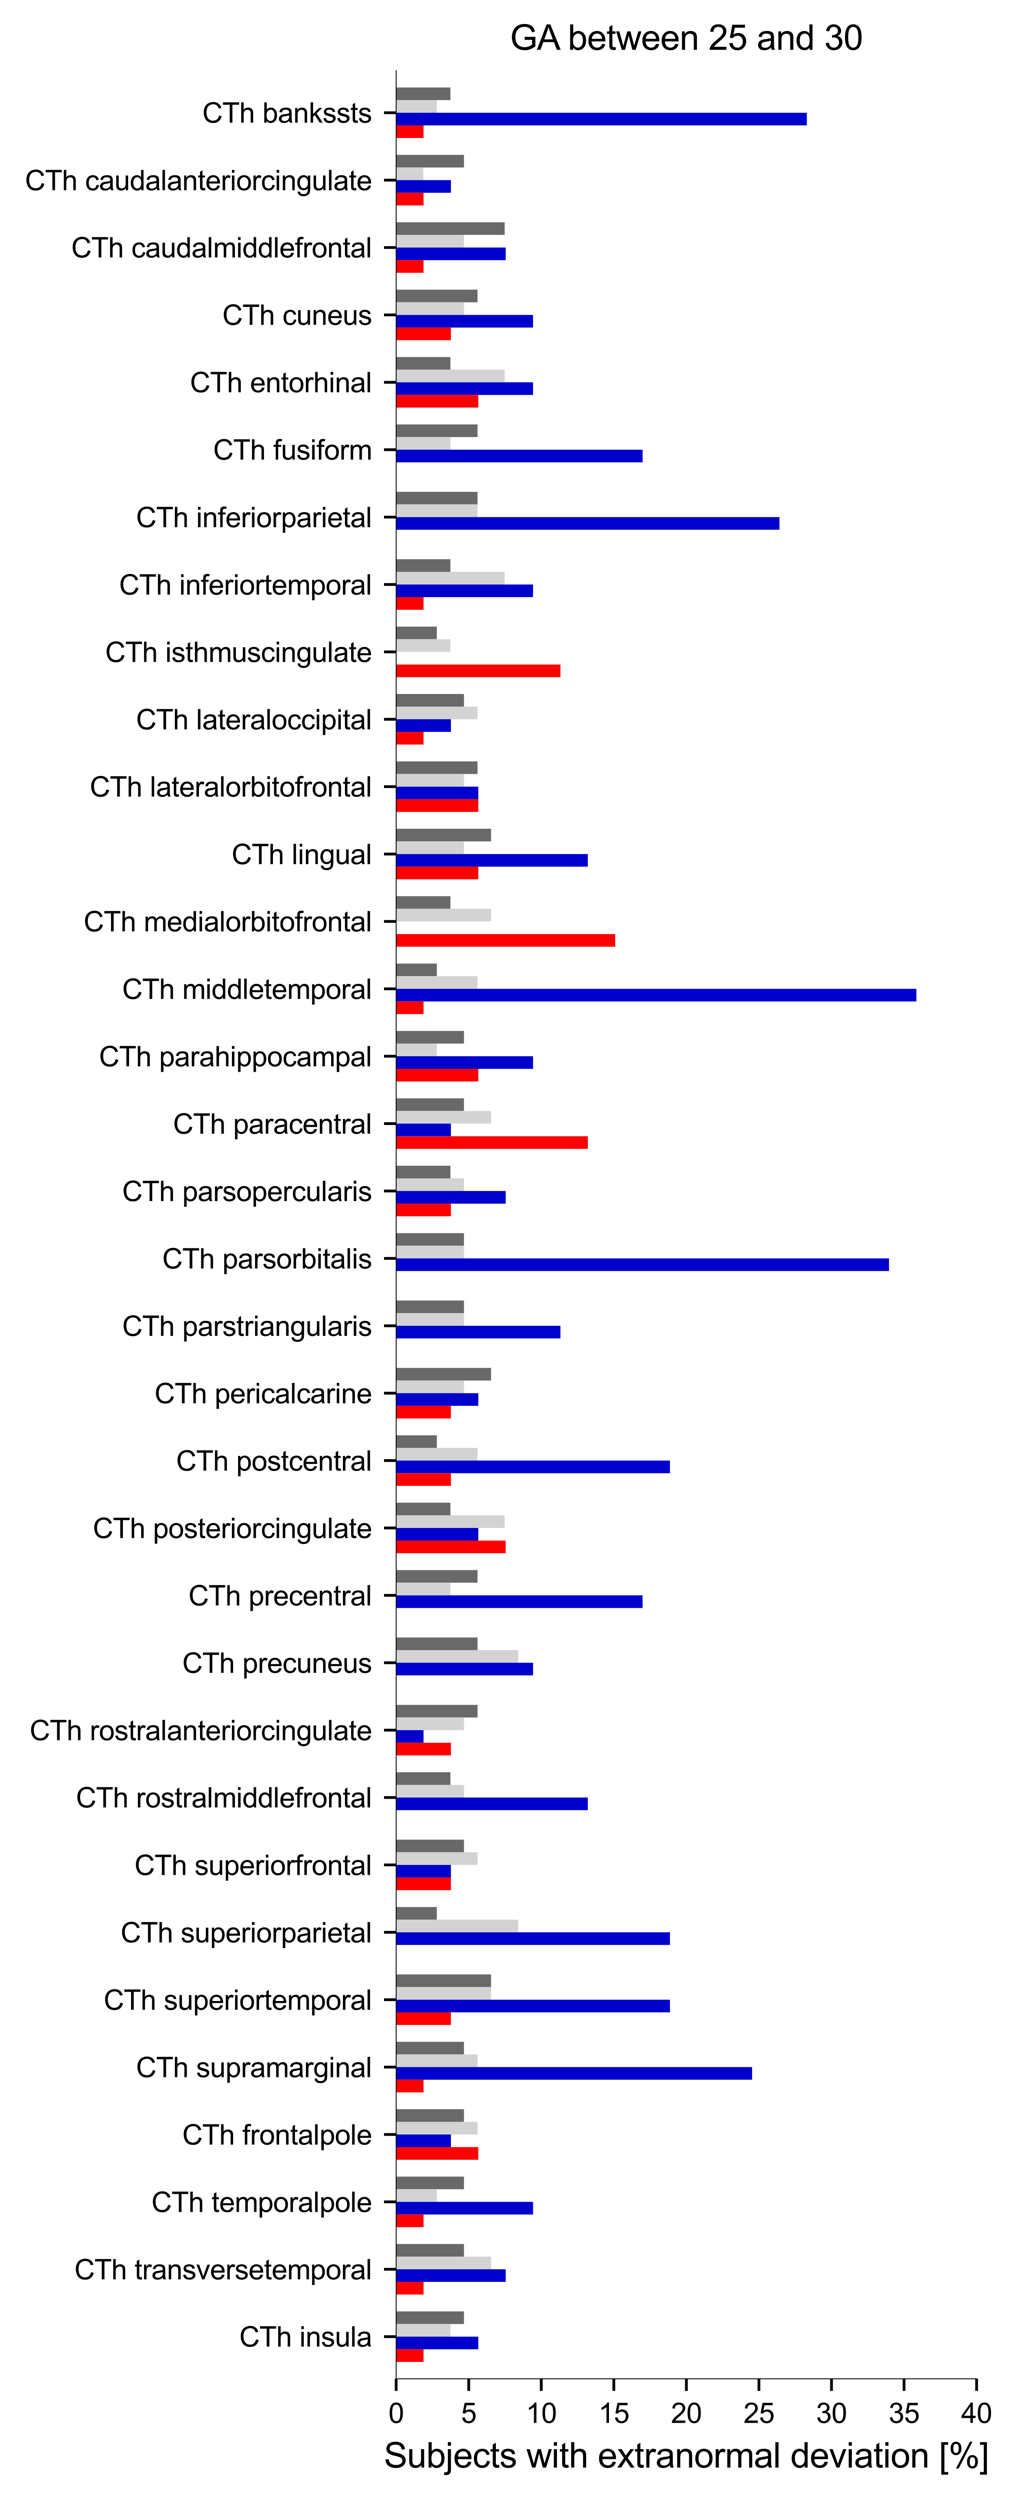<?xml version="1.0" encoding="utf-8" standalone="no"?>
<!DOCTYPE svg PUBLIC "-//W3C//DTD SVG 1.1//EN"
  "http://www.w3.org/Graphics/SVG/1.1/DTD/svg11.dtd">
<svg xmlns:xlink="http://www.w3.org/1999/xlink" width="293.3pt" height="720.538pt" viewBox="0 0 293.3 720.538" xmlns="http://www.w3.org/2000/svg" version="1.1">
 <defs>
  <style type="text/css">*{stroke-linejoin: round; stroke-linecap: butt}</style>
 </defs>
 <g id="figure_1">
  <g id="patch_1">
   <path d="M 0 720.538 
L 293.3 720.538 
L 293.3 0 
L 0 0 
z
" style="fill: #ffffff"/>
  </g>
  <g id="axes_1">
   <g id="patch_2">
    <path d="M 114.251 685.638 
L 281.651 685.638 
L 281.651 20.358 
L 114.251 20.358 
z
" style="fill: #ffffff"/>
   </g>
   <g id="patch_3">
    <path d="M 114.251 25.214 
L 129.896 25.214 
L 129.896 28.856 
L 114.251 28.856 
z
" clip-path="url(#p0e696314ee)" style="fill: #696969"/>
   </g>
   <g id="patch_4">
    <path d="M 114.251 44.638 
L 133.807 44.638 
L 133.807 48.28 
L 114.251 48.28 
z
" clip-path="url(#p0e696314ee)" style="fill: #696969"/>
   </g>
   <g id="patch_5">
    <path d="M 114.251 64.062 
L 145.541 64.062 
L 145.541 67.704 
L 114.251 67.704 
z
" clip-path="url(#p0e696314ee)" style="fill: #696969"/>
   </g>
   <g id="patch_6">
    <path d="M 114.251 83.487 
L 137.719 83.487 
L 137.719 87.129 
L 114.251 87.129 
z
" clip-path="url(#p0e696314ee)" style="fill: #696969"/>
   </g>
   <g id="patch_7">
    <path d="M 114.251 102.911 
L 129.896 102.911 
L 129.896 106.553 
L 114.251 106.553 
z
" clip-path="url(#p0e696314ee)" style="fill: #696969"/>
   </g>
   <g id="patch_8">
    <path d="M 114.251 122.335 
L 137.719 122.335 
L 137.719 125.977 
L 114.251 125.977 
z
" clip-path="url(#p0e696314ee)" style="fill: #696969"/>
   </g>
   <g id="patch_9">
    <path d="M 114.251 141.759 
L 137.719 141.759 
L 137.719 145.401 
L 114.251 145.401 
z
" clip-path="url(#p0e696314ee)" style="fill: #696969"/>
   </g>
   <g id="patch_10">
    <path d="M 114.251 161.184 
L 129.896 161.184 
L 129.896 164.826 
L 114.251 164.826 
z
" clip-path="url(#p0e696314ee)" style="fill: #696969"/>
   </g>
   <g id="patch_11">
    <path d="M 114.251 180.608 
L 125.985 180.608 
L 125.985 184.25 
L 114.251 184.25 
z
" clip-path="url(#p0e696314ee)" style="fill: #696969"/>
   </g>
   <g id="patch_12">
    <path d="M 114.251 200.032 
L 133.807 200.032 
L 133.807 203.674 
L 114.251 203.674 
z
" clip-path="url(#p0e696314ee)" style="fill: #696969"/>
   </g>
   <g id="patch_13">
    <path d="M 114.251 219.456 
L 137.719 219.456 
L 137.719 223.098 
L 114.251 223.098 
z
" clip-path="url(#p0e696314ee)" style="fill: #696969"/>
   </g>
   <g id="patch_14">
    <path d="M 114.251 238.88 
L 141.63 238.88 
L 141.63 242.522 
L 114.251 242.522 
z
" clip-path="url(#p0e696314ee)" style="fill: #696969"/>
   </g>
   <g id="patch_15">
    <path d="M 114.251 258.305 
L 129.896 258.305 
L 129.896 261.947 
L 114.251 261.947 
z
" clip-path="url(#p0e696314ee)" style="fill: #696969"/>
   </g>
   <g id="patch_16">
    <path d="M 114.251 277.729 
L 125.985 277.729 
L 125.985 281.371 
L 114.251 281.371 
z
" clip-path="url(#p0e696314ee)" style="fill: #696969"/>
   </g>
   <g id="patch_17">
    <path d="M 114.251 297.153 
L 133.807 297.153 
L 133.807 300.795 
L 114.251 300.795 
z
" clip-path="url(#p0e696314ee)" style="fill: #696969"/>
   </g>
   <g id="patch_18">
    <path d="M 114.251 316.577 
L 133.807 316.577 
L 133.807 320.219 
L 114.251 320.219 
z
" clip-path="url(#p0e696314ee)" style="fill: #696969"/>
   </g>
   <g id="patch_19">
    <path d="M 114.251 336.002 
L 129.896 336.002 
L 129.896 339.644 
L 114.251 339.644 
z
" clip-path="url(#p0e696314ee)" style="fill: #696969"/>
   </g>
   <g id="patch_20">
    <path d="M 114.251 355.426 
L 133.807 355.426 
L 133.807 359.068 
L 114.251 359.068 
z
" clip-path="url(#p0e696314ee)" style="fill: #696969"/>
   </g>
   <g id="patch_21">
    <path d="M 114.251 374.85 
L 133.807 374.85 
L 133.807 378.492 
L 114.251 378.492 
z
" clip-path="url(#p0e696314ee)" style="fill: #696969"/>
   </g>
   <g id="patch_22">
    <path d="M 114.251 394.274 
L 141.63 394.274 
L 141.63 397.916 
L 114.251 397.916 
z
" clip-path="url(#p0e696314ee)" style="fill: #696969"/>
   </g>
   <g id="patch_23">
    <path d="M 114.251 413.699 
L 125.985 413.699 
L 125.985 417.341 
L 114.251 417.341 
z
" clip-path="url(#p0e696314ee)" style="fill: #696969"/>
   </g>
   <g id="patch_24">
    <path d="M 114.251 433.123 
L 129.896 433.123 
L 129.896 436.765 
L 114.251 436.765 
z
" clip-path="url(#p0e696314ee)" style="fill: #696969"/>
   </g>
   <g id="patch_25">
    <path d="M 114.251 452.547 
L 137.719 452.547 
L 137.719 456.189 
L 114.251 456.189 
z
" clip-path="url(#p0e696314ee)" style="fill: #696969"/>
   </g>
   <g id="patch_26">
    <path d="M 114.251 471.971 
L 137.719 471.971 
L 137.719 475.613 
L 114.251 475.613 
z
" clip-path="url(#p0e696314ee)" style="fill: #696969"/>
   </g>
   <g id="patch_27">
    <path d="M 114.251 491.395 
L 137.719 491.395 
L 137.719 495.038 
L 114.251 495.038 
z
" clip-path="url(#p0e696314ee)" style="fill: #696969"/>
   </g>
   <g id="patch_28">
    <path d="M 114.251 510.82 
L 129.896 510.82 
L 129.896 514.462 
L 114.251 514.462 
z
" clip-path="url(#p0e696314ee)" style="fill: #696969"/>
   </g>
   <g id="patch_29">
    <path d="M 114.251 530.244 
L 133.807 530.244 
L 133.807 533.886 
L 114.251 533.886 
z
" clip-path="url(#p0e696314ee)" style="fill: #696969"/>
   </g>
   <g id="patch_30">
    <path d="M 114.251 549.668 
L 125.985 549.668 
L 125.985 553.31 
L 114.251 553.31 
z
" clip-path="url(#p0e696314ee)" style="fill: #696969"/>
   </g>
   <g id="patch_31">
    <path d="M 114.251 569.092 
L 141.63 569.092 
L 141.63 572.734 
L 114.251 572.734 
z
" clip-path="url(#p0e696314ee)" style="fill: #696969"/>
   </g>
   <g id="patch_32">
    <path d="M 114.251 588.517 
L 133.807 588.517 
L 133.807 592.159 
L 114.251 592.159 
z
" clip-path="url(#p0e696314ee)" style="fill: #696969"/>
   </g>
   <g id="patch_33">
    <path d="M 114.251 607.941 
L 133.807 607.941 
L 133.807 611.583 
L 114.251 611.583 
z
" clip-path="url(#p0e696314ee)" style="fill: #696969"/>
   </g>
   <g id="patch_34">
    <path d="M 114.251 627.365 
L 133.807 627.365 
L 133.807 631.007 
L 114.251 631.007 
z
" clip-path="url(#p0e696314ee)" style="fill: #696969"/>
   </g>
   <g id="patch_35">
    <path d="M 114.251 646.789 
L 133.807 646.789 
L 133.807 650.431 
L 114.251 650.431 
z
" clip-path="url(#p0e696314ee)" style="fill: #696969"/>
   </g>
   <g id="patch_36">
    <path d="M 114.251 666.214 
L 133.807 666.214 
L 133.807 669.856 
L 114.251 669.856 
z
" clip-path="url(#p0e696314ee)" style="fill: #696969"/>
   </g>
   <g id="patch_37">
    <path d="M 114.251 28.856 
L 125.985 28.856 
L 125.985 32.498 
L 114.251 32.498 
z
" clip-path="url(#p0e696314ee)" style="fill: #d3d3d3"/>
   </g>
   <g id="patch_38">
    <path d="M 114.251 48.28 
L 122.074 48.28 
L 122.074 51.922 
L 114.251 51.922 
z
" clip-path="url(#p0e696314ee)" style="fill: #d3d3d3"/>
   </g>
   <g id="patch_39">
    <path d="M 114.251 67.704 
L 133.807 67.704 
L 133.807 71.346 
L 114.251 71.346 
z
" clip-path="url(#p0e696314ee)" style="fill: #d3d3d3"/>
   </g>
   <g id="patch_40">
    <path d="M 114.251 87.129 
L 133.807 87.129 
L 133.807 90.771 
L 114.251 90.771 
z
" clip-path="url(#p0e696314ee)" style="fill: #d3d3d3"/>
   </g>
   <g id="patch_41">
    <path d="M 114.251 106.553 
L 145.541 106.553 
L 145.541 110.195 
L 114.251 110.195 
z
" clip-path="url(#p0e696314ee)" style="fill: #d3d3d3"/>
   </g>
   <g id="patch_42">
    <path d="M 114.251 125.977 
L 129.896 125.977 
L 129.896 129.619 
L 114.251 129.619 
z
" clip-path="url(#p0e696314ee)" style="fill: #d3d3d3"/>
   </g>
   <g id="patch_43">
    <path d="M 114.251 145.401 
L 137.719 145.401 
L 137.719 149.043 
L 114.251 149.043 
z
" clip-path="url(#p0e696314ee)" style="fill: #d3d3d3"/>
   </g>
   <g id="patch_44">
    <path d="M 114.251 164.826 
L 145.541 164.826 
L 145.541 168.468 
L 114.251 168.468 
z
" clip-path="url(#p0e696314ee)" style="fill: #d3d3d3"/>
   </g>
   <g id="patch_45">
    <path d="M 114.251 184.25 
L 129.896 184.25 
L 129.896 187.892 
L 114.251 187.892 
z
" clip-path="url(#p0e696314ee)" style="fill: #d3d3d3"/>
   </g>
   <g id="patch_46">
    <path d="M 114.251 203.674 
L 137.719 203.674 
L 137.719 207.316 
L 114.251 207.316 
z
" clip-path="url(#p0e696314ee)" style="fill: #d3d3d3"/>
   </g>
   <g id="patch_47">
    <path d="M 114.251 223.098 
L 133.807 223.098 
L 133.807 226.74 
L 114.251 226.74 
z
" clip-path="url(#p0e696314ee)" style="fill: #d3d3d3"/>
   </g>
   <g id="patch_48">
    <path d="M 114.251 242.522 
L 133.807 242.522 
L 133.807 246.165 
L 114.251 246.165 
z
" clip-path="url(#p0e696314ee)" style="fill: #d3d3d3"/>
   </g>
   <g id="patch_49">
    <path d="M 114.251 261.947 
L 141.63 261.947 
L 141.63 265.589 
L 114.251 265.589 
z
" clip-path="url(#p0e696314ee)" style="fill: #d3d3d3"/>
   </g>
   <g id="patch_50">
    <path d="M 114.251 281.371 
L 137.719 281.371 
L 137.719 285.013 
L 114.251 285.013 
z
" clip-path="url(#p0e696314ee)" style="fill: #d3d3d3"/>
   </g>
   <g id="patch_51">
    <path d="M 114.251 300.795 
L 125.985 300.795 
L 125.985 304.437 
L 114.251 304.437 
z
" clip-path="url(#p0e696314ee)" style="fill: #d3d3d3"/>
   </g>
   <g id="patch_52">
    <path d="M 114.251 320.219 
L 141.63 320.219 
L 141.63 323.861 
L 114.251 323.861 
z
" clip-path="url(#p0e696314ee)" style="fill: #d3d3d3"/>
   </g>
   <g id="patch_53">
    <path d="M 114.251 339.644 
L 133.807 339.644 
L 133.807 343.286 
L 114.251 343.286 
z
" clip-path="url(#p0e696314ee)" style="fill: #d3d3d3"/>
   </g>
   <g id="patch_54">
    <path d="M 114.251 359.068 
L 133.807 359.068 
L 133.807 362.71 
L 114.251 362.71 
z
" clip-path="url(#p0e696314ee)" style="fill: #d3d3d3"/>
   </g>
   <g id="patch_55">
    <path d="M 114.251 378.492 
L 133.807 378.492 
L 133.807 382.134 
L 114.251 382.134 
z
" clip-path="url(#p0e696314ee)" style="fill: #d3d3d3"/>
   </g>
   <g id="patch_56">
    <path d="M 114.251 397.916 
L 133.807 397.916 
L 133.807 401.558 
L 114.251 401.558 
z
" clip-path="url(#p0e696314ee)" style="fill: #d3d3d3"/>
   </g>
   <g id="patch_57">
    <path d="M 114.251 417.341 
L 137.719 417.341 
L 137.719 420.983 
L 114.251 420.983 
z
" clip-path="url(#p0e696314ee)" style="fill: #d3d3d3"/>
   </g>
   <g id="patch_58">
    <path d="M 114.251 436.765 
L 145.541 436.765 
L 145.541 440.407 
L 114.251 440.407 
z
" clip-path="url(#p0e696314ee)" style="fill: #d3d3d3"/>
   </g>
   <g id="patch_59">
    <path d="M 114.251 456.189 
L 129.896 456.189 
L 129.896 459.831 
L 114.251 459.831 
z
" clip-path="url(#p0e696314ee)" style="fill: #d3d3d3"/>
   </g>
   <g id="patch_60">
    <path d="M 114.251 475.613 
L 149.452 475.613 
L 149.452 479.255 
L 114.251 479.255 
z
" clip-path="url(#p0e696314ee)" style="fill: #d3d3d3"/>
   </g>
   <g id="patch_61">
    <path d="M 114.251 495.038 
L 133.807 495.038 
L 133.807 498.68 
L 114.251 498.68 
z
" clip-path="url(#p0e696314ee)" style="fill: #d3d3d3"/>
   </g>
   <g id="patch_62">
    <path d="M 114.251 514.462 
L 133.807 514.462 
L 133.807 518.104 
L 114.251 518.104 
z
" clip-path="url(#p0e696314ee)" style="fill: #d3d3d3"/>
   </g>
   <g id="patch_63">
    <path d="M 114.251 533.886 
L 137.719 533.886 
L 137.719 537.528 
L 114.251 537.528 
z
" clip-path="url(#p0e696314ee)" style="fill: #d3d3d3"/>
   </g>
   <g id="patch_64">
    <path d="M 114.251 553.31 
L 149.452 553.31 
L 149.452 556.952 
L 114.251 556.952 
z
" clip-path="url(#p0e696314ee)" style="fill: #d3d3d3"/>
   </g>
   <g id="patch_65">
    <path d="M 114.251 572.734 
L 141.63 572.734 
L 141.63 576.376 
L 114.251 576.376 
z
" clip-path="url(#p0e696314ee)" style="fill: #d3d3d3"/>
   </g>
   <g id="patch_66">
    <path d="M 114.251 592.159 
L 137.719 592.159 
L 137.719 595.801 
L 114.251 595.801 
z
" clip-path="url(#p0e696314ee)" style="fill: #d3d3d3"/>
   </g>
   <g id="patch_67">
    <path d="M 114.251 611.583 
L 137.719 611.583 
L 137.719 615.225 
L 114.251 615.225 
z
" clip-path="url(#p0e696314ee)" style="fill: #d3d3d3"/>
   </g>
   <g id="patch_68">
    <path d="M 114.251 631.007 
L 125.985 631.007 
L 125.985 634.649 
L 114.251 634.649 
z
" clip-path="url(#p0e696314ee)" style="fill: #d3d3d3"/>
   </g>
   <g id="patch_69">
    <path d="M 114.251 650.431 
L 141.63 650.431 
L 141.63 654.073 
L 114.251 654.073 
z
" clip-path="url(#p0e696314ee)" style="fill: #d3d3d3"/>
   </g>
   <g id="patch_70">
    <path d="M 114.251 669.856 
L 129.896 669.856 
L 129.896 673.498 
L 114.251 673.498 
z
" clip-path="url(#p0e696314ee)" style="fill: #d3d3d3"/>
   </g>
   <g id="patch_71">
    <path d="M 114.251 32.498 
L 232.695 32.498 
L 232.695 36.14 
L 114.251 36.14 
z
" clip-path="url(#p0e696314ee)" style="fill: #0000cd"/>
   </g>
   <g id="patch_72">
    <path d="M 114.251 51.922 
L 130.044 51.922 
L 130.044 55.564 
L 114.251 55.564 
z
" clip-path="url(#p0e696314ee)" style="fill: #0000cd"/>
   </g>
   <g id="patch_73">
    <path d="M 114.251 71.346 
L 145.836 71.346 
L 145.836 74.988 
L 114.251 74.988 
z
" clip-path="url(#p0e696314ee)" style="fill: #0000cd"/>
   </g>
   <g id="patch_74">
    <path d="M 114.251 90.771 
L 153.732 90.771 
L 153.732 94.413 
L 114.251 94.413 
z
" clip-path="url(#p0e696314ee)" style="fill: #0000cd"/>
   </g>
   <g id="patch_75">
    <path d="M 114.251 110.195 
L 153.732 110.195 
L 153.732 113.837 
L 114.251 113.837 
z
" clip-path="url(#p0e696314ee)" style="fill: #0000cd"/>
   </g>
   <g id="patch_76">
    <path d="M 114.251 129.619 
L 185.317 129.619 
L 185.317 133.261 
L 114.251 133.261 
z
" clip-path="url(#p0e696314ee)" style="fill: #0000cd"/>
   </g>
   <g id="patch_77">
    <path d="M 114.251 149.043 
L 224.798 149.043 
L 224.798 152.685 
L 114.251 152.685 
z
" clip-path="url(#p0e696314ee)" style="fill: #0000cd"/>
   </g>
   <g id="patch_78">
    <path d="M 114.251 168.468 
L 153.732 168.468 
L 153.732 172.11 
L 114.251 172.11 
z
" clip-path="url(#p0e696314ee)" style="fill: #0000cd"/>
   </g>
   <g id="patch_79">
    <path d="M 114.251 187.892 
L 114.251 187.892 
L 114.251 191.534 
L 114.251 191.534 
z
" clip-path="url(#p0e696314ee)" style="fill: #0000cd"/>
   </g>
   <g id="patch_80">
    <path d="M 114.251 207.316 
L 130.044 207.316 
L 130.044 210.958 
L 114.251 210.958 
z
" clip-path="url(#p0e696314ee)" style="fill: #0000cd"/>
   </g>
   <g id="patch_81">
    <path d="M 114.251 226.74 
L 137.94 226.74 
L 137.94 230.382 
L 114.251 230.382 
z
" clip-path="url(#p0e696314ee)" style="fill: #0000cd"/>
   </g>
   <g id="patch_82">
    <path d="M 114.251 246.165 
L 169.525 246.165 
L 169.525 249.807 
L 114.251 249.807 
z
" clip-path="url(#p0e696314ee)" style="fill: #0000cd"/>
   </g>
   <g id="patch_83">
    <path d="M 114.251 265.589 
L 114.251 265.589 
L 114.251 269.231 
L 114.251 269.231 
z
" clip-path="url(#p0e696314ee)" style="fill: #0000cd"/>
   </g>
   <g id="patch_84">
    <path d="M 114.251 285.013 
L 264.28 285.013 
L 264.28 288.655 
L 114.251 288.655 
z
" clip-path="url(#p0e696314ee)" style="fill: #0000cd"/>
   </g>
   <g id="patch_85">
    <path d="M 114.251 304.437 
L 153.732 304.437 
L 153.732 308.079 
L 114.251 308.079 
z
" clip-path="url(#p0e696314ee)" style="fill: #0000cd"/>
   </g>
   <g id="patch_86">
    <path d="M 114.251 323.861 
L 130.044 323.861 
L 130.044 327.504 
L 114.251 327.504 
z
" clip-path="url(#p0e696314ee)" style="fill: #0000cd"/>
   </g>
   <g id="patch_87">
    <path d="M 114.251 343.286 
L 145.836 343.286 
L 145.836 346.928 
L 114.251 346.928 
z
" clip-path="url(#p0e696314ee)" style="fill: #0000cd"/>
   </g>
   <g id="patch_88">
    <path d="M 114.251 362.71 
L 256.383 362.71 
L 256.383 366.352 
L 114.251 366.352 
z
" clip-path="url(#p0e696314ee)" style="fill: #0000cd"/>
   </g>
   <g id="patch_89">
    <path d="M 114.251 382.134 
L 161.629 382.134 
L 161.629 385.776 
L 114.251 385.776 
z
" clip-path="url(#p0e696314ee)" style="fill: #0000cd"/>
   </g>
   <g id="patch_90">
    <path d="M 114.251 401.558 
L 137.94 401.558 
L 137.94 405.2 
L 114.251 405.2 
z
" clip-path="url(#p0e696314ee)" style="fill: #0000cd"/>
   </g>
   <g id="patch_91">
    <path d="M 114.251 420.983 
L 193.214 420.983 
L 193.214 424.625 
L 114.251 424.625 
z
" clip-path="url(#p0e696314ee)" style="fill: #0000cd"/>
   </g>
   <g id="patch_92">
    <path d="M 114.251 440.407 
L 137.94 440.407 
L 137.94 444.049 
L 114.251 444.049 
z
" clip-path="url(#p0e696314ee)" style="fill: #0000cd"/>
   </g>
   <g id="patch_93">
    <path d="M 114.251 459.831 
L 185.317 459.831 
L 185.317 463.473 
L 114.251 463.473 
z
" clip-path="url(#p0e696314ee)" style="fill: #0000cd"/>
   </g>
   <g id="patch_94">
    <path d="M 114.251 479.255 
L 153.732 479.255 
L 153.732 482.897 
L 114.251 482.897 
z
" clip-path="url(#p0e696314ee)" style="fill: #0000cd"/>
   </g>
   <g id="patch_95">
    <path d="M 114.251 498.68 
L 122.147 498.68 
L 122.147 502.322 
L 114.251 502.322 
z
" clip-path="url(#p0e696314ee)" style="fill: #0000cd"/>
   </g>
   <g id="patch_96">
    <path d="M 114.251 518.104 
L 169.525 518.104 
L 169.525 521.746 
L 114.251 521.746 
z
" clip-path="url(#p0e696314ee)" style="fill: #0000cd"/>
   </g>
   <g id="patch_97">
    <path d="M 114.251 537.528 
L 130.044 537.528 
L 130.044 541.17 
L 114.251 541.17 
z
" clip-path="url(#p0e696314ee)" style="fill: #0000cd"/>
   </g>
   <g id="patch_98">
    <path d="M 114.251 556.952 
L 193.214 556.952 
L 193.214 560.594 
L 114.251 560.594 
z
" clip-path="url(#p0e696314ee)" style="fill: #0000cd"/>
   </g>
   <g id="patch_99">
    <path d="M 114.251 576.376 
L 193.214 576.376 
L 193.214 580.019 
L 114.251 580.019 
z
" clip-path="url(#p0e696314ee)" style="fill: #0000cd"/>
   </g>
   <g id="patch_100">
    <path d="M 114.251 595.801 
L 216.902 595.801 
L 216.902 599.443 
L 114.251 599.443 
z
" clip-path="url(#p0e696314ee)" style="fill: #0000cd"/>
   </g>
   <g id="patch_101">
    <path d="M 114.251 615.225 
L 130.044 615.225 
L 130.044 618.867 
L 114.251 618.867 
z
" clip-path="url(#p0e696314ee)" style="fill: #0000cd"/>
   </g>
   <g id="patch_102">
    <path d="M 114.251 634.649 
L 153.732 634.649 
L 153.732 638.291 
L 114.251 638.291 
z
" clip-path="url(#p0e696314ee)" style="fill: #0000cd"/>
   </g>
   <g id="patch_103">
    <path d="M 114.251 654.073 
L 145.836 654.073 
L 145.836 657.715 
L 114.251 657.715 
z
" clip-path="url(#p0e696314ee)" style="fill: #0000cd"/>
   </g>
   <g id="patch_104">
    <path d="M 114.251 673.498 
L 137.94 673.498 
L 137.94 677.14 
L 114.251 677.14 
z
" clip-path="url(#p0e696314ee)" style="fill: #0000cd"/>
   </g>
   <g id="patch_105">
    <path d="M 114.251 36.14 
L 122.147 36.14 
L 122.147 39.782 
L 114.251 39.782 
z
" clip-path="url(#p0e696314ee)" style="fill: #ff0000"/>
   </g>
   <g id="patch_106">
    <path d="M 114.251 55.564 
L 122.147 55.564 
L 122.147 59.206 
L 114.251 59.206 
z
" clip-path="url(#p0e696314ee)" style="fill: #ff0000"/>
   </g>
   <g id="patch_107">
    <path d="M 114.251 74.988 
L 122.147 74.988 
L 122.147 78.631 
L 114.251 78.631 
z
" clip-path="url(#p0e696314ee)" style="fill: #ff0000"/>
   </g>
   <g id="patch_108">
    <path d="M 114.251 94.413 
L 130.044 94.413 
L 130.044 98.055 
L 114.251 98.055 
z
" clip-path="url(#p0e696314ee)" style="fill: #ff0000"/>
   </g>
   <g id="patch_109">
    <path d="M 114.251 113.837 
L 137.94 113.837 
L 137.94 117.479 
L 114.251 117.479 
z
" clip-path="url(#p0e696314ee)" style="fill: #ff0000"/>
   </g>
   <g id="patch_110">
    <path d="M 114.251 133.261 
L 114.251 133.261 
L 114.251 136.903 
L 114.251 136.903 
z
" clip-path="url(#p0e696314ee)" style="fill: #ff0000"/>
   </g>
   <g id="patch_111">
    <path d="M 114.251 152.685 
L 114.251 152.685 
L 114.251 156.327 
L 114.251 156.327 
z
" clip-path="url(#p0e696314ee)" style="fill: #ff0000"/>
   </g>
   <g id="patch_112">
    <path d="M 114.251 172.11 
L 122.147 172.11 
L 122.147 175.752 
L 114.251 175.752 
z
" clip-path="url(#p0e696314ee)" style="fill: #ff0000"/>
   </g>
   <g id="patch_113">
    <path d="M 114.251 191.534 
L 161.629 191.534 
L 161.629 195.176 
L 114.251 195.176 
z
" clip-path="url(#p0e696314ee)" style="fill: #ff0000"/>
   </g>
   <g id="patch_114">
    <path d="M 114.251 210.958 
L 122.147 210.958 
L 122.147 214.6 
L 114.251 214.6 
z
" clip-path="url(#p0e696314ee)" style="fill: #ff0000"/>
   </g>
   <g id="patch_115">
    <path d="M 114.251 230.382 
L 137.94 230.382 
L 137.94 234.024 
L 114.251 234.024 
z
" clip-path="url(#p0e696314ee)" style="fill: #ff0000"/>
   </g>
   <g id="patch_116">
    <path d="M 114.251 249.807 
L 137.94 249.807 
L 137.94 253.449 
L 114.251 253.449 
z
" clip-path="url(#p0e696314ee)" style="fill: #ff0000"/>
   </g>
   <g id="patch_117">
    <path d="M 114.251 269.231 
L 177.421 269.231 
L 177.421 272.873 
L 114.251 272.873 
z
" clip-path="url(#p0e696314ee)" style="fill: #ff0000"/>
   </g>
   <g id="patch_118">
    <path d="M 114.251 288.655 
L 122.147 288.655 
L 122.147 292.297 
L 114.251 292.297 
z
" clip-path="url(#p0e696314ee)" style="fill: #ff0000"/>
   </g>
   <g id="patch_119">
    <path d="M 114.251 308.079 
L 137.94 308.079 
L 137.94 311.721 
L 114.251 311.721 
z
" clip-path="url(#p0e696314ee)" style="fill: #ff0000"/>
   </g>
   <g id="patch_120">
    <path d="M 114.251 327.504 
L 169.525 327.504 
L 169.525 331.146 
L 114.251 331.146 
z
" clip-path="url(#p0e696314ee)" style="fill: #ff0000"/>
   </g>
   <g id="patch_121">
    <path d="M 114.251 346.928 
L 130.044 346.928 
L 130.044 350.57 
L 114.251 350.57 
z
" clip-path="url(#p0e696314ee)" style="fill: #ff0000"/>
   </g>
   <g id="patch_122">
    <path d="M 114.251 366.352 
L 114.251 366.352 
L 114.251 369.994 
L 114.251 369.994 
z
" clip-path="url(#p0e696314ee)" style="fill: #ff0000"/>
   </g>
   <g id="patch_123">
    <path d="M 114.251 385.776 
L 114.251 385.776 
L 114.251 389.418 
L 114.251 389.418 
z
" clip-path="url(#p0e696314ee)" style="fill: #ff0000"/>
   </g>
   <g id="patch_124">
    <path d="M 114.251 405.2 
L 130.044 405.2 
L 130.044 408.842 
L 114.251 408.842 
z
" clip-path="url(#p0e696314ee)" style="fill: #ff0000"/>
   </g>
   <g id="patch_125">
    <path d="M 114.251 424.625 
L 130.044 424.625 
L 130.044 428.267 
L 114.251 428.267 
z
" clip-path="url(#p0e696314ee)" style="fill: #ff0000"/>
   </g>
   <g id="patch_126">
    <path d="M 114.251 444.049 
L 145.836 444.049 
L 145.836 447.691 
L 114.251 447.691 
z
" clip-path="url(#p0e696314ee)" style="fill: #ff0000"/>
   </g>
   <g id="patch_127">
    <path d="M 114.251 463.473 
L 114.251 463.473 
L 114.251 467.115 
L 114.251 467.115 
z
" clip-path="url(#p0e696314ee)" style="fill: #ff0000"/>
   </g>
   <g id="patch_128">
    <path d="M 114.251 482.897 
L 114.251 482.897 
L 114.251 486.539 
L 114.251 486.539 
z
" clip-path="url(#p0e696314ee)" style="fill: #ff0000"/>
   </g>
   <g id="patch_129">
    <path d="M 114.251 502.322 
L 130.044 502.322 
L 130.044 505.964 
L 114.251 505.964 
z
" clip-path="url(#p0e696314ee)" style="fill: #ff0000"/>
   </g>
   <g id="patch_130">
    <path d="M 114.251 521.746 
L 114.251 521.746 
L 114.251 525.388 
L 114.251 525.388 
z
" clip-path="url(#p0e696314ee)" style="fill: #ff0000"/>
   </g>
   <g id="patch_131">
    <path d="M 114.251 541.17 
L 130.044 541.17 
L 130.044 544.812 
L 114.251 544.812 
z
" clip-path="url(#p0e696314ee)" style="fill: #ff0000"/>
   </g>
   <g id="patch_132">
    <path d="M 114.251 560.594 
L 114.251 560.594 
L 114.251 564.236 
L 114.251 564.236 
z
" clip-path="url(#p0e696314ee)" style="fill: #ff0000"/>
   </g>
   <g id="patch_133">
    <path d="M 114.251 580.019 
L 130.044 580.019 
L 130.044 583.661 
L 114.251 583.661 
z
" clip-path="url(#p0e696314ee)" style="fill: #ff0000"/>
   </g>
   <g id="patch_134">
    <path d="M 114.251 599.443 
L 122.147 599.443 
L 122.147 603.085 
L 114.251 603.085 
z
" clip-path="url(#p0e696314ee)" style="fill: #ff0000"/>
   </g>
   <g id="patch_135">
    <path d="M 114.251 618.867 
L 137.94 618.867 
L 137.94 622.509 
L 114.251 622.509 
z
" clip-path="url(#p0e696314ee)" style="fill: #ff0000"/>
   </g>
   <g id="patch_136">
    <path d="M 114.251 638.291 
L 122.147 638.291 
L 122.147 641.933 
L 114.251 641.933 
z
" clip-path="url(#p0e696314ee)" style="fill: #ff0000"/>
   </g>
   <g id="patch_137">
    <path d="M 114.251 657.715 
L 122.147 657.715 
L 122.147 661.358 
L 114.251 661.358 
z
" clip-path="url(#p0e696314ee)" style="fill: #ff0000"/>
   </g>
   <g id="patch_138">
    <path d="M 114.251 677.14 
L 122.147 677.14 
L 122.147 680.782 
L 114.251 680.782 
z
" clip-path="url(#p0e696314ee)" style="fill: #ff0000"/>
   </g>
   <g id="matplotlib.axis_1">
    <g id="xtick_1">
     <g id="line2d_1">
      <defs>
       <path id="m0802f347d0" d="M 0 0 
L 0 3.5 
" style="stroke: #000000; stroke-width: 0.8"/>
      </defs>
      <g>
       <use xlink:href="#m0802f347d0" x="114.251" y="685.638" style="stroke: #000000; stroke-width: 0.8"/>
      </g>
     </g>
     <g id="text_1">
      <!-- 0 -->
      <g transform="translate(112.027 698.364) scale(0.08 -0.08)">
       <defs>
        <path id="ArialMT-30" d="M 266 2259 
Q 266 3072 433 3567 
Q 600 4063 929 4331 
Q 1259 4600 1759 4600 
Q 2128 4600 2406 4451 
Q 2684 4303 2865 4023 
Q 3047 3744 3150 3342 
Q 3253 2941 3253 2259 
Q 3253 1453 3087 958 
Q 2922 463 2592 192 
Q 2263 -78 1759 -78 
Q 1097 -78 719 397 
Q 266 969 266 2259 
z
M 844 2259 
Q 844 1131 1108 757 
Q 1372 384 1759 384 
Q 2147 384 2411 759 
Q 2675 1134 2675 2259 
Q 2675 3391 2411 3762 
Q 2147 4134 1753 4134 
Q 1366 4134 1134 3806 
Q 844 3388 844 2259 
z
" transform="scale(0.016)"/>
       </defs>
       <use xlink:href="#ArialMT-30"/>
      </g>
     </g>
    </g>
    <g id="xtick_2">
     <g id="line2d_2">
      <g>
       <use xlink:href="#m0802f347d0" x="135.176" y="685.638" style="stroke: #000000; stroke-width: 0.8"/>
      </g>
     </g>
     <g id="text_2">
      <!-- 5 -->
      <g transform="translate(132.952 698.364) scale(0.08 -0.08)">
       <defs>
        <path id="ArialMT-35" d="M 266 1200 
L 856 1250 
Q 922 819 1161 601 
Q 1400 384 1738 384 
Q 2144 384 2425 690 
Q 2706 997 2706 1503 
Q 2706 1984 2436 2262 
Q 2166 2541 1728 2541 
Q 1456 2541 1237 2417 
Q 1019 2294 894 2097 
L 366 2166 
L 809 4519 
L 3088 4519 
L 3088 3981 
L 1259 3981 
L 1013 2750 
Q 1425 3038 1878 3038 
Q 2478 3038 2890 2622 
Q 3303 2206 3303 1553 
Q 3303 931 2941 478 
Q 2500 -78 1738 -78 
Q 1113 -78 717 272 
Q 322 622 266 1200 
z
" transform="scale(0.016)"/>
       </defs>
       <use xlink:href="#ArialMT-35"/>
      </g>
     </g>
    </g>
    <g id="xtick_3">
     <g id="line2d_3">
      <g>
       <use xlink:href="#m0802f347d0" x="156.101" y="685.638" style="stroke: #000000; stroke-width: 0.8"/>
      </g>
     </g>
     <g id="text_3">
      <!-- 10 -->
      <g transform="translate(151.653 698.364) scale(0.08 -0.08)">
       <defs>
        <path id="ArialMT-31" d="M 2384 0 
L 1822 0 
L 1822 3584 
Q 1619 3391 1289 3197 
Q 959 3003 697 2906 
L 697 3450 
Q 1169 3672 1522 3987 
Q 1875 4303 2022 4600 
L 2384 4600 
L 2384 0 
z
" transform="scale(0.016)"/>
       </defs>
       <use xlink:href="#ArialMT-31"/>
       <use xlink:href="#ArialMT-30" x="55.615"/>
      </g>
     </g>
    </g>
    <g id="xtick_4">
     <g id="line2d_4">
      <g>
       <use xlink:href="#m0802f347d0" x="177.026" y="685.638" style="stroke: #000000; stroke-width: 0.8"/>
      </g>
     </g>
     <g id="text_4">
      <!-- 15 -->
      <g transform="translate(172.577 698.364) scale(0.08 -0.08)">
       <use xlink:href="#ArialMT-31"/>
       <use xlink:href="#ArialMT-35" x="55.615"/>
      </g>
     </g>
    </g>
    <g id="xtick_5">
     <g id="line2d_5">
      <g>
       <use xlink:href="#m0802f347d0" x="197.951" y="685.638" style="stroke: #000000; stroke-width: 0.8"/>
      </g>
     </g>
     <g id="text_5">
      <!-- 20 -->
      <g transform="translate(193.502 698.364) scale(0.08 -0.08)">
       <defs>
        <path id="ArialMT-32" d="M 3222 541 
L 3222 0 
L 194 0 
Q 188 203 259 391 
Q 375 700 629 1000 
Q 884 1300 1366 1694 
Q 2113 2306 2375 2664 
Q 2638 3022 2638 3341 
Q 2638 3675 2398 3904 
Q 2159 4134 1775 4134 
Q 1369 4134 1125 3890 
Q 881 3647 878 3216 
L 300 3275 
Q 359 3922 746 4261 
Q 1134 4600 1788 4600 
Q 2447 4600 2831 4234 
Q 3216 3869 3216 3328 
Q 3216 3053 3103 2787 
Q 2991 2522 2730 2228 
Q 2469 1934 1863 1422 
Q 1356 997 1212 845 
Q 1069 694 975 541 
L 3222 541 
z
" transform="scale(0.016)"/>
       </defs>
       <use xlink:href="#ArialMT-32"/>
       <use xlink:href="#ArialMT-30" x="55.615"/>
      </g>
     </g>
    </g>
    <g id="xtick_6">
     <g id="line2d_6">
      <g>
       <use xlink:href="#m0802f347d0" x="218.876" y="685.638" style="stroke: #000000; stroke-width: 0.8"/>
      </g>
     </g>
     <g id="text_6">
      <!-- 25 -->
      <g transform="translate(214.428 698.364) scale(0.08 -0.08)">
       <use xlink:href="#ArialMT-32"/>
       <use xlink:href="#ArialMT-35" x="55.615"/>
      </g>
     </g>
    </g>
    <g id="xtick_7">
     <g id="line2d_7">
      <g>
       <use xlink:href="#m0802f347d0" x="239.801" y="685.638" style="stroke: #000000; stroke-width: 0.8"/>
      </g>
     </g>
     <g id="text_7">
      <!-- 30 -->
      <g transform="translate(235.352 698.364) scale(0.08 -0.08)">
       <defs>
        <path id="ArialMT-33" d="M 269 1209 
L 831 1284 
Q 928 806 1161 595 
Q 1394 384 1728 384 
Q 2125 384 2398 659 
Q 2672 934 2672 1341 
Q 2672 1728 2419 1979 
Q 2166 2231 1775 2231 
Q 1616 2231 1378 2169 
L 1441 2663 
Q 1497 2656 1531 2656 
Q 1891 2656 2178 2843 
Q 2466 3031 2466 3422 
Q 2466 3731 2256 3934 
Q 2047 4138 1716 4138 
Q 1388 4138 1169 3931 
Q 950 3725 888 3313 
L 325 3413 
Q 428 3978 793 4289 
Q 1159 4600 1703 4600 
Q 2078 4600 2393 4439 
Q 2709 4278 2876 4000 
Q 3044 3722 3044 3409 
Q 3044 3113 2884 2869 
Q 2725 2625 2413 2481 
Q 2819 2388 3044 2092 
Q 3269 1797 3269 1353 
Q 3269 753 2831 336 
Q 2394 -81 1725 -81 
Q 1122 -81 723 278 
Q 325 638 269 1209 
z
" transform="scale(0.016)"/>
       </defs>
       <use xlink:href="#ArialMT-33"/>
       <use xlink:href="#ArialMT-30" x="55.615"/>
      </g>
     </g>
    </g>
    <g id="xtick_8">
     <g id="line2d_8">
      <g>
       <use xlink:href="#m0802f347d0" x="260.726" y="685.638" style="stroke: #000000; stroke-width: 0.8"/>
      </g>
     </g>
     <g id="text_8">
      <!-- 35 -->
      <g transform="translate(256.277 698.364) scale(0.08 -0.08)">
       <use xlink:href="#ArialMT-33"/>
       <use xlink:href="#ArialMT-35" x="55.615"/>
      </g>
     </g>
    </g>
    <g id="xtick_9">
     <g id="line2d_9">
      <g>
       <use xlink:href="#m0802f347d0" x="281.651" y="685.638" style="stroke: #000000; stroke-width: 0.8"/>
      </g>
     </g>
     <g id="text_9">
      <!-- 40 -->
      <g transform="translate(277.202 698.364) scale(0.08 -0.08)">
       <defs>
        <path id="ArialMT-34" d="M 2069 0 
L 2069 1097 
L 81 1097 
L 81 1613 
L 2172 4581 
L 2631 4581 
L 2631 1613 
L 3250 1613 
L 3250 1097 
L 2631 1097 
L 2631 0 
L 2069 0 
z
M 2069 1613 
L 2069 3678 
L 634 1613 
L 2069 1613 
z
" transform="scale(0.016)"/>
       </defs>
       <use xlink:href="#ArialMT-34"/>
       <use xlink:href="#ArialMT-30" x="55.615"/>
      </g>
     </g>
    </g>
    <g id="text_10">
     <!-- Subjects with extranormal deviation [%] -->
     <g transform="translate(110.693 711.234) scale(0.1 -0.1)">
      <defs>
       <path id="ArialMT-53" d="M 288 1472 
L 859 1522 
Q 900 1178 1048 958 
Q 1197 738 1509 602 
Q 1822 466 2213 466 
Q 2559 466 2825 569 
Q 3091 672 3220 851 
Q 3350 1031 3350 1244 
Q 3350 1459 3225 1620 
Q 3100 1781 2813 1891 
Q 2628 1963 1997 2114 
Q 1366 2266 1113 2400 
Q 784 2572 623 2826 
Q 463 3081 463 3397 
Q 463 3744 659 4045 
Q 856 4347 1234 4503 
Q 1613 4659 2075 4659 
Q 2584 4659 2973 4495 
Q 3363 4331 3572 4012 
Q 3781 3694 3797 3291 
L 3216 3247 
Q 3169 3681 2898 3903 
Q 2628 4125 2100 4125 
Q 1550 4125 1298 3923 
Q 1047 3722 1047 3438 
Q 1047 3191 1225 3031 
Q 1400 2872 2139 2705 
Q 2878 2538 3153 2413 
Q 3553 2228 3743 1945 
Q 3934 1663 3934 1294 
Q 3934 928 3725 604 
Q 3516 281 3123 101 
Q 2731 -78 2241 -78 
Q 1619 -78 1198 103 
Q 778 284 539 648 
Q 300 1013 288 1472 
z
" transform="scale(0.016)"/>
       <path id="ArialMT-75" d="M 2597 0 
L 2597 488 
Q 2209 -75 1544 -75 
Q 1250 -75 995 37 
Q 741 150 617 320 
Q 494 491 444 738 
Q 409 903 409 1263 
L 409 3319 
L 972 3319 
L 972 1478 
Q 972 1038 1006 884 
Q 1059 663 1231 536 
Q 1403 409 1656 409 
Q 1909 409 2131 539 
Q 2353 669 2445 892 
Q 2538 1116 2538 1541 
L 2538 3319 
L 3100 3319 
L 3100 0 
L 2597 0 
z
" transform="scale(0.016)"/>
       <path id="ArialMT-62" d="M 941 0 
L 419 0 
L 419 4581 
L 981 4581 
L 981 2947 
Q 1338 3394 1891 3394 
Q 2197 3394 2470 3270 
Q 2744 3147 2920 2923 
Q 3097 2700 3197 2384 
Q 3297 2069 3297 1709 
Q 3297 856 2875 390 
Q 2453 -75 1863 -75 
Q 1275 -75 941 416 
L 941 0 
z
M 934 1684 
Q 934 1088 1097 822 
Q 1363 388 1816 388 
Q 2184 388 2453 708 
Q 2722 1028 2722 1663 
Q 2722 2313 2464 2622 
Q 2206 2931 1841 2931 
Q 1472 2931 1203 2611 
Q 934 2291 934 1684 
z
" transform="scale(0.016)"/>
       <path id="ArialMT-6a" d="M 419 3928 
L 419 4581 
L 981 4581 
L 981 3928 
L 419 3928 
z
M -294 -1288 
L -188 -809 
Q -19 -853 78 -853 
Q 250 -853 334 -739 
Q 419 -625 419 -169 
L 419 3319 
L 981 3319 
L 981 -181 
Q 981 -794 822 -1034 
Q 619 -1347 147 -1347 
Q -81 -1347 -294 -1288 
z
" transform="scale(0.016)"/>
       <path id="ArialMT-65" d="M 2694 1069 
L 3275 997 
Q 3138 488 2766 206 
Q 2394 -75 1816 -75 
Q 1088 -75 661 373 
Q 234 822 234 1631 
Q 234 2469 665 2931 
Q 1097 3394 1784 3394 
Q 2450 3394 2872 2941 
Q 3294 2488 3294 1666 
Q 3294 1616 3291 1516 
L 816 1516 
Q 847 969 1125 678 
Q 1403 388 1819 388 
Q 2128 388 2347 550 
Q 2566 713 2694 1069 
z
M 847 1978 
L 2700 1978 
Q 2663 2397 2488 2606 
Q 2219 2931 1791 2931 
Q 1403 2931 1139 2672 
Q 875 2413 847 1978 
z
" transform="scale(0.016)"/>
       <path id="ArialMT-63" d="M 2588 1216 
L 3141 1144 
Q 3050 572 2676 248 
Q 2303 -75 1759 -75 
Q 1078 -75 664 370 
Q 250 816 250 1647 
Q 250 2184 428 2587 
Q 606 2991 970 3192 
Q 1334 3394 1763 3394 
Q 2303 3394 2647 3120 
Q 2991 2847 3088 2344 
L 2541 2259 
Q 2463 2594 2264 2762 
Q 2066 2931 1784 2931 
Q 1359 2931 1093 2626 
Q 828 2322 828 1663 
Q 828 994 1084 691 
Q 1341 388 1753 388 
Q 2084 388 2306 591 
Q 2528 794 2588 1216 
z
" transform="scale(0.016)"/>
       <path id="ArialMT-74" d="M 1650 503 
L 1731 6 
Q 1494 -44 1306 -44 
Q 1000 -44 831 53 
Q 663 150 594 308 
Q 525 466 525 972 
L 525 2881 
L 113 2881 
L 113 3319 
L 525 3319 
L 525 4141 
L 1084 4478 
L 1084 3319 
L 1650 3319 
L 1650 2881 
L 1084 2881 
L 1084 941 
Q 1084 700 1114 631 
Q 1144 563 1211 522 
Q 1278 481 1403 481 
Q 1497 481 1650 503 
z
" transform="scale(0.016)"/>
       <path id="ArialMT-73" d="M 197 991 
L 753 1078 
Q 800 744 1014 566 
Q 1228 388 1613 388 
Q 2000 388 2187 545 
Q 2375 703 2375 916 
Q 2375 1106 2209 1216 
Q 2094 1291 1634 1406 
Q 1016 1563 777 1677 
Q 538 1791 414 1992 
Q 291 2194 291 2438 
Q 291 2659 392 2848 
Q 494 3038 669 3163 
Q 800 3259 1026 3326 
Q 1253 3394 1513 3394 
Q 1903 3394 2198 3281 
Q 2494 3169 2634 2976 
Q 2775 2784 2828 2463 
L 2278 2388 
Q 2241 2644 2061 2787 
Q 1881 2931 1553 2931 
Q 1166 2931 1000 2803 
Q 834 2675 834 2503 
Q 834 2394 903 2306 
Q 972 2216 1119 2156 
Q 1203 2125 1616 2013 
Q 2213 1853 2448 1751 
Q 2684 1650 2818 1456 
Q 2953 1263 2953 975 
Q 2953 694 2789 445 
Q 2625 197 2315 61 
Q 2006 -75 1616 -75 
Q 969 -75 630 194 
Q 291 463 197 991 
z
" transform="scale(0.016)"/>
       <path id="ArialMT-20" transform="scale(0.016)"/>
       <path id="ArialMT-77" d="M 1034 0 
L 19 3319 
L 600 3319 
L 1128 1403 
L 1325 691 
Q 1338 744 1497 1375 
L 2025 3319 
L 2603 3319 
L 3100 1394 
L 3266 759 
L 3456 1400 
L 4025 3319 
L 4572 3319 
L 3534 0 
L 2950 0 
L 2422 1988 
L 2294 2553 
L 1622 0 
L 1034 0 
z
" transform="scale(0.016)"/>
       <path id="ArialMT-69" d="M 425 3934 
L 425 4581 
L 988 4581 
L 988 3934 
L 425 3934 
z
M 425 0 
L 425 3319 
L 988 3319 
L 988 0 
L 425 0 
z
" transform="scale(0.016)"/>
       <path id="ArialMT-68" d="M 422 0 
L 422 4581 
L 984 4581 
L 984 2938 
Q 1378 3394 1978 3394 
Q 2347 3394 2619 3248 
Q 2891 3103 3008 2847 
Q 3125 2591 3125 2103 
L 3125 0 
L 2563 0 
L 2563 2103 
Q 2563 2525 2380 2717 
Q 2197 2909 1863 2909 
Q 1613 2909 1392 2779 
Q 1172 2650 1078 2428 
Q 984 2206 984 1816 
L 984 0 
L 422 0 
z
" transform="scale(0.016)"/>
       <path id="ArialMT-78" d="M 47 0 
L 1259 1725 
L 138 3319 
L 841 3319 
L 1350 2541 
Q 1494 2319 1581 2169 
Q 1719 2375 1834 2534 
L 2394 3319 
L 3066 3319 
L 1919 1756 
L 3153 0 
L 2463 0 
L 1781 1031 
L 1600 1309 
L 728 0 
L 47 0 
z
" transform="scale(0.016)"/>
       <path id="ArialMT-72" d="M 416 0 
L 416 3319 
L 922 3319 
L 922 2816 
Q 1116 3169 1280 3281 
Q 1444 3394 1641 3394 
Q 1925 3394 2219 3213 
L 2025 2691 
Q 1819 2813 1613 2813 
Q 1428 2813 1281 2702 
Q 1134 2591 1072 2394 
Q 978 2094 978 1738 
L 978 0 
L 416 0 
z
" transform="scale(0.016)"/>
       <path id="ArialMT-61" d="M 2588 409 
Q 2275 144 1986 34 
Q 1697 -75 1366 -75 
Q 819 -75 525 192 
Q 231 459 231 875 
Q 231 1119 342 1320 
Q 453 1522 633 1644 
Q 813 1766 1038 1828 
Q 1203 1872 1538 1913 
Q 2219 1994 2541 2106 
Q 2544 2222 2544 2253 
Q 2544 2597 2384 2738 
Q 2169 2928 1744 2928 
Q 1347 2928 1158 2789 
Q 969 2650 878 2297 
L 328 2372 
Q 403 2725 575 2942 
Q 747 3159 1072 3276 
Q 1397 3394 1825 3394 
Q 2250 3394 2515 3294 
Q 2781 3194 2906 3042 
Q 3031 2891 3081 2659 
Q 3109 2516 3109 2141 
L 3109 1391 
Q 3109 606 3145 398 
Q 3181 191 3288 0 
L 2700 0 
Q 2613 175 2588 409 
z
M 2541 1666 
Q 2234 1541 1622 1453 
Q 1275 1403 1131 1340 
Q 988 1278 909 1158 
Q 831 1038 831 891 
Q 831 666 1001 516 
Q 1172 366 1500 366 
Q 1825 366 2078 508 
Q 2331 650 2450 897 
Q 2541 1088 2541 1459 
L 2541 1666 
z
" transform="scale(0.016)"/>
       <path id="ArialMT-6e" d="M 422 0 
L 422 3319 
L 928 3319 
L 928 2847 
Q 1294 3394 1984 3394 
Q 2284 3394 2536 3286 
Q 2788 3178 2913 3003 
Q 3038 2828 3088 2588 
Q 3119 2431 3119 2041 
L 3119 0 
L 2556 0 
L 2556 2019 
Q 2556 2363 2490 2533 
Q 2425 2703 2258 2804 
Q 2091 2906 1866 2906 
Q 1506 2906 1245 2678 
Q 984 2450 984 1813 
L 984 0 
L 422 0 
z
" transform="scale(0.016)"/>
       <path id="ArialMT-6f" d="M 213 1659 
Q 213 2581 725 3025 
Q 1153 3394 1769 3394 
Q 2453 3394 2887 2945 
Q 3322 2497 3322 1706 
Q 3322 1066 3130 698 
Q 2938 331 2570 128 
Q 2203 -75 1769 -75 
Q 1072 -75 642 372 
Q 213 819 213 1659 
z
M 791 1659 
Q 791 1022 1069 705 
Q 1347 388 1769 388 
Q 2188 388 2466 706 
Q 2744 1025 2744 1678 
Q 2744 2294 2464 2611 
Q 2184 2928 1769 2928 
Q 1347 2928 1069 2612 
Q 791 2297 791 1659 
z
" transform="scale(0.016)"/>
       <path id="ArialMT-6d" d="M 422 0 
L 422 3319 
L 925 3319 
L 925 2853 
Q 1081 3097 1340 3245 
Q 1600 3394 1931 3394 
Q 2300 3394 2536 3241 
Q 2772 3088 2869 2813 
Q 3263 3394 3894 3394 
Q 4388 3394 4653 3120 
Q 4919 2847 4919 2278 
L 4919 0 
L 4359 0 
L 4359 2091 
Q 4359 2428 4304 2576 
Q 4250 2725 4106 2815 
Q 3963 2906 3769 2906 
Q 3419 2906 3187 2673 
Q 2956 2441 2956 1928 
L 2956 0 
L 2394 0 
L 2394 2156 
Q 2394 2531 2256 2718 
Q 2119 2906 1806 2906 
Q 1569 2906 1367 2781 
Q 1166 2656 1075 2415 
Q 984 2175 984 1722 
L 984 0 
L 422 0 
z
" transform="scale(0.016)"/>
       <path id="ArialMT-6c" d="M 409 0 
L 409 4581 
L 972 4581 
L 972 0 
L 409 0 
z
" transform="scale(0.016)"/>
       <path id="ArialMT-64" d="M 2575 0 
L 2575 419 
Q 2259 -75 1647 -75 
Q 1250 -75 917 144 
Q 584 363 401 755 
Q 219 1147 219 1656 
Q 219 2153 384 2558 
Q 550 2963 881 3178 
Q 1213 3394 1622 3394 
Q 1922 3394 2156 3267 
Q 2391 3141 2538 2938 
L 2538 4581 
L 3097 4581 
L 3097 0 
L 2575 0 
z
M 797 1656 
Q 797 1019 1065 703 
Q 1334 388 1700 388 
Q 2069 388 2326 689 
Q 2584 991 2584 1609 
Q 2584 2291 2321 2609 
Q 2059 2928 1675 2928 
Q 1300 2928 1048 2622 
Q 797 2316 797 1656 
z
" transform="scale(0.016)"/>
       <path id="ArialMT-76" d="M 1344 0 
L 81 3319 
L 675 3319 
L 1388 1331 
Q 1503 1009 1600 663 
Q 1675 925 1809 1294 
L 2547 3319 
L 3125 3319 
L 1869 0 
L 1344 0 
z
" transform="scale(0.016)"/>
       <path id="ArialMT-5b" d="M 434 -1272 
L 434 4581 
L 1675 4581 
L 1675 4116 
L 997 4116 
L 997 -806 
L 1675 -806 
L 1675 -1272 
L 434 -1272 
z
" transform="scale(0.016)"/>
       <path id="ArialMT-25" d="M 372 3481 
Q 372 3972 619 4315 
Q 866 4659 1334 4659 
Q 1766 4659 2048 4351 
Q 2331 4044 2331 3447 
Q 2331 2866 2045 2552 
Q 1759 2238 1341 2238 
Q 925 2238 648 2547 
Q 372 2856 372 3481 
z
M 1350 4272 
Q 1141 4272 1002 4090 
Q 863 3909 863 3425 
Q 863 2984 1003 2804 
Q 1144 2625 1350 2625 
Q 1563 2625 1702 2806 
Q 1841 2988 1841 3469 
Q 1841 3913 1700 4092 
Q 1559 4272 1350 4272 
z
M 1353 -169 
L 3859 4659 
L 4316 4659 
L 1819 -169 
L 1353 -169 
z
M 3334 1075 
Q 3334 1569 3581 1911 
Q 3828 2253 4300 2253 
Q 4731 2253 5014 1945 
Q 5297 1638 5297 1041 
Q 5297 459 5011 145 
Q 4725 -169 4303 -169 
Q 3888 -169 3611 142 
Q 3334 453 3334 1075 
z
M 4316 1866 
Q 4103 1866 3964 1684 
Q 3825 1503 3825 1019 
Q 3825 581 3965 400 
Q 4106 219 4313 219 
Q 4528 219 4667 400 
Q 4806 581 4806 1063 
Q 4806 1506 4665 1686 
Q 4525 1866 4316 1866 
z
" transform="scale(0.016)"/>
       <path id="ArialMT-5d" d="M 1363 -1272 
L 122 -1272 
L 122 -806 
L 800 -806 
L 800 4116 
L 122 4116 
L 122 4581 
L 1363 4581 
L 1363 -1272 
z
" transform="scale(0.016)"/>
      </defs>
      <use xlink:href="#ArialMT-53"/>
      <use xlink:href="#ArialMT-75" x="66.699"/>
      <use xlink:href="#ArialMT-62" x="122.314"/>
      <use xlink:href="#ArialMT-6a" x="177.93"/>
      <use xlink:href="#ArialMT-65" x="200.146"/>
      <use xlink:href="#ArialMT-63" x="255.762"/>
      <use xlink:href="#ArialMT-74" x="305.762"/>
      <use xlink:href="#ArialMT-73" x="333.545"/>
      <use xlink:href="#ArialMT-20" x="383.545"/>
      <use xlink:href="#ArialMT-77" x="411.328"/>
      <use xlink:href="#ArialMT-69" x="483.545"/>
      <use xlink:href="#ArialMT-74" x="505.762"/>
      <use xlink:href="#ArialMT-68" x="533.545"/>
      <use xlink:href="#ArialMT-20" x="589.16"/>
      <use xlink:href="#ArialMT-65" x="616.943"/>
      <use xlink:href="#ArialMT-78" x="672.559"/>
      <use xlink:href="#ArialMT-74" x="722.559"/>
      <use xlink:href="#ArialMT-72" x="750.342"/>
      <use xlink:href="#ArialMT-61" x="783.643"/>
      <use xlink:href="#ArialMT-6e" x="839.258"/>
      <use xlink:href="#ArialMT-6f" x="894.873"/>
      <use xlink:href="#ArialMT-72" x="950.488"/>
      <use xlink:href="#ArialMT-6d" x="983.789"/>
      <use xlink:href="#ArialMT-61" x="1067.09"/>
      <use xlink:href="#ArialMT-6c" x="1122.705"/>
      <use xlink:href="#ArialMT-20" x="1144.922"/>
      <use xlink:href="#ArialMT-64" x="1172.705"/>
      <use xlink:href="#ArialMT-65" x="1228.32"/>
      <use xlink:href="#ArialMT-76" x="1283.936"/>
      <use xlink:href="#ArialMT-69" x="1333.936"/>
      <use xlink:href="#ArialMT-61" x="1356.152"/>
      <use xlink:href="#ArialMT-74" x="1411.768"/>
      <use xlink:href="#ArialMT-69" x="1439.551"/>
      <use xlink:href="#ArialMT-6f" x="1461.768"/>
      <use xlink:href="#ArialMT-6e" x="1517.383"/>
      <use xlink:href="#ArialMT-20" x="1572.998"/>
      <use xlink:href="#ArialMT-5b" x="1600.781"/>
      <use xlink:href="#ArialMT-25" x="1628.564"/>
      <use xlink:href="#ArialMT-5d" x="1717.48"/>
     </g>
    </g>
   </g>
   <g id="matplotlib.axis_2">
    <g id="ytick_1">
     <g id="line2d_10">
      <defs>
       <path id="m3be2e8f630" d="M 0 0 
L -3.5 0 
" style="stroke: #000000; stroke-width: 0.8"/>
      </defs>
      <g>
       <use xlink:href="#m3be2e8f630" x="114.251" y="32.498" style="stroke: #000000; stroke-width: 0.8"/>
      </g>
     </g>
     <g id="text_11">
      <!-- CTh bankssts -->
      <g transform="translate(58.347 35.361) scale(0.08 -0.08)">
       <defs>
        <path id="ArialMT-43" d="M 3763 1606 
L 4369 1453 
Q 4178 706 3683 314 
Q 3188 -78 2472 -78 
Q 1731 -78 1267 223 
Q 803 525 561 1097 
Q 319 1669 319 2325 
Q 319 3041 592 3573 
Q 866 4106 1370 4382 
Q 1875 4659 2481 4659 
Q 3169 4659 3637 4309 
Q 4106 3959 4291 3325 
L 3694 3184 
Q 3534 3684 3231 3912 
Q 2928 4141 2469 4141 
Q 1941 4141 1586 3887 
Q 1231 3634 1087 3207 
Q 944 2781 944 2328 
Q 944 1744 1114 1308 
Q 1284 872 1643 656 
Q 2003 441 2422 441 
Q 2931 441 3284 734 
Q 3638 1028 3763 1606 
z
" transform="scale(0.016)"/>
        <path id="ArialMT-54" d="M 1659 0 
L 1659 4041 
L 150 4041 
L 150 4581 
L 3781 4581 
L 3781 4041 
L 2266 4041 
L 2266 0 
L 1659 0 
z
" transform="scale(0.016)"/>
        <path id="ArialMT-6b" d="M 425 0 
L 425 4581 
L 988 4581 
L 988 1969 
L 2319 3319 
L 3047 3319 
L 1778 2088 
L 3175 0 
L 2481 0 
L 1384 1697 
L 988 1316 
L 988 0 
L 425 0 
z
" transform="scale(0.016)"/>
       </defs>
       <use xlink:href="#ArialMT-43"/>
       <use xlink:href="#ArialMT-54" x="72.217"/>
       <use xlink:href="#ArialMT-68" x="133.301"/>
       <use xlink:href="#ArialMT-20" x="188.916"/>
       <use xlink:href="#ArialMT-62" x="216.699"/>
       <use xlink:href="#ArialMT-61" x="272.314"/>
       <use xlink:href="#ArialMT-6e" x="327.93"/>
       <use xlink:href="#ArialMT-6b" x="383.545"/>
       <use xlink:href="#ArialMT-73" x="433.545"/>
       <use xlink:href="#ArialMT-73" x="483.545"/>
       <use xlink:href="#ArialMT-74" x="533.545"/>
       <use xlink:href="#ArialMT-73" x="561.328"/>
      </g>
     </g>
    </g>
    <g id="ytick_2">
     <g id="line2d_11">
      <g>
       <use xlink:href="#m3be2e8f630" x="114.251" y="51.922" style="stroke: #000000; stroke-width: 0.8"/>
      </g>
     </g>
     <g id="text_12">
      <!-- CTh caudalanteriorcingulate -->
      <g transform="translate(7.2 54.834) scale(0.08 -0.08)">
       <defs>
        <path id="ArialMT-67" d="M 319 -275 
L 866 -356 
Q 900 -609 1056 -725 
Q 1266 -881 1628 -881 
Q 2019 -881 2231 -725 
Q 2444 -569 2519 -288 
Q 2563 -116 2559 434 
Q 2191 0 1641 0 
Q 956 0 581 494 
Q 206 988 206 1678 
Q 206 2153 378 2554 
Q 550 2956 876 3175 
Q 1203 3394 1644 3394 
Q 2231 3394 2613 2919 
L 2613 3319 
L 3131 3319 
L 3131 450 
Q 3131 -325 2973 -648 
Q 2816 -972 2473 -1159 
Q 2131 -1347 1631 -1347 
Q 1038 -1347 672 -1080 
Q 306 -813 319 -275 
z
M 784 1719 
Q 784 1066 1043 766 
Q 1303 466 1694 466 
Q 2081 466 2343 764 
Q 2606 1063 2606 1700 
Q 2606 2309 2336 2618 
Q 2066 2928 1684 2928 
Q 1309 2928 1046 2623 
Q 784 2319 784 1719 
z
" transform="scale(0.016)"/>
       </defs>
       <use xlink:href="#ArialMT-43"/>
       <use xlink:href="#ArialMT-54" x="72.217"/>
       <use xlink:href="#ArialMT-68" x="133.301"/>
       <use xlink:href="#ArialMT-20" x="188.916"/>
       <use xlink:href="#ArialMT-63" x="216.699"/>
       <use xlink:href="#ArialMT-61" x="266.699"/>
       <use xlink:href="#ArialMT-75" x="322.314"/>
       <use xlink:href="#ArialMT-64" x="377.93"/>
       <use xlink:href="#ArialMT-61" x="433.545"/>
       <use xlink:href="#ArialMT-6c" x="489.16"/>
       <use xlink:href="#ArialMT-61" x="511.377"/>
       <use xlink:href="#ArialMT-6e" x="566.992"/>
       <use xlink:href="#ArialMT-74" x="622.607"/>
       <use xlink:href="#ArialMT-65" x="650.391"/>
       <use xlink:href="#ArialMT-72" x="706.006"/>
       <use xlink:href="#ArialMT-69" x="739.307"/>
       <use xlink:href="#ArialMT-6f" x="761.523"/>
       <use xlink:href="#ArialMT-72" x="817.139"/>
       <use xlink:href="#ArialMT-63" x="850.439"/>
       <use xlink:href="#ArialMT-69" x="900.439"/>
       <use xlink:href="#ArialMT-6e" x="922.656"/>
       <use xlink:href="#ArialMT-67" x="978.271"/>
       <use xlink:href="#ArialMT-75" x="1033.887"/>
       <use xlink:href="#ArialMT-6c" x="1089.502"/>
       <use xlink:href="#ArialMT-61" x="1111.719"/>
       <use xlink:href="#ArialMT-74" x="1167.334"/>
       <use xlink:href="#ArialMT-65" x="1195.117"/>
      </g>
     </g>
    </g>
    <g id="ytick_3">
     <g id="line2d_12">
      <g>
       <use xlink:href="#m3be2e8f630" x="114.251" y="71.346" style="stroke: #000000; stroke-width: 0.8"/>
      </g>
     </g>
     <g id="text_13">
      <!-- CTh caudalmiddlefrontal -->
      <g transform="translate(20.546 74.21) scale(0.08 -0.08)">
       <defs>
        <path id="ArialMT-66" d="M 556 0 
L 556 2881 
L 59 2881 
L 59 3319 
L 556 3319 
L 556 3672 
Q 556 4006 616 4169 
Q 697 4388 901 4523 
Q 1106 4659 1475 4659 
Q 1713 4659 2000 4603 
L 1916 4113 
Q 1741 4144 1584 4144 
Q 1328 4144 1222 4034 
Q 1116 3925 1116 3625 
L 1116 3319 
L 1763 3319 
L 1763 2881 
L 1116 2881 
L 1116 0 
L 556 0 
z
" transform="scale(0.016)"/>
       </defs>
       <use xlink:href="#ArialMT-43"/>
       <use xlink:href="#ArialMT-54" x="72.217"/>
       <use xlink:href="#ArialMT-68" x="133.301"/>
       <use xlink:href="#ArialMT-20" x="188.916"/>
       <use xlink:href="#ArialMT-63" x="216.699"/>
       <use xlink:href="#ArialMT-61" x="266.699"/>
       <use xlink:href="#ArialMT-75" x="322.314"/>
       <use xlink:href="#ArialMT-64" x="377.93"/>
       <use xlink:href="#ArialMT-61" x="433.545"/>
       <use xlink:href="#ArialMT-6c" x="489.16"/>
       <use xlink:href="#ArialMT-6d" x="511.377"/>
       <use xlink:href="#ArialMT-69" x="594.678"/>
       <use xlink:href="#ArialMT-64" x="616.895"/>
       <use xlink:href="#ArialMT-64" x="672.51"/>
       <use xlink:href="#ArialMT-6c" x="728.125"/>
       <use xlink:href="#ArialMT-65" x="750.342"/>
       <use xlink:href="#ArialMT-66" x="805.957"/>
       <use xlink:href="#ArialMT-72" x="833.74"/>
       <use xlink:href="#ArialMT-6f" x="867.041"/>
       <use xlink:href="#ArialMT-6e" x="922.656"/>
       <use xlink:href="#ArialMT-74" x="978.271"/>
       <use xlink:href="#ArialMT-61" x="1006.055"/>
       <use xlink:href="#ArialMT-6c" x="1061.67"/>
      </g>
     </g>
    </g>
    <g id="ytick_4">
     <g id="line2d_13">
      <g>
       <use xlink:href="#m3be2e8f630" x="114.251" y="90.771" style="stroke: #000000; stroke-width: 0.8"/>
      </g>
     </g>
     <g id="text_14">
      <!-- CTh cuneus -->
      <g transform="translate(64.121 93.634) scale(0.08 -0.08)">
       <use xlink:href="#ArialMT-43"/>
       <use xlink:href="#ArialMT-54" x="72.217"/>
       <use xlink:href="#ArialMT-68" x="133.301"/>
       <use xlink:href="#ArialMT-20" x="188.916"/>
       <use xlink:href="#ArialMT-63" x="216.699"/>
       <use xlink:href="#ArialMT-75" x="266.699"/>
       <use xlink:href="#ArialMT-6e" x="322.314"/>
       <use xlink:href="#ArialMT-65" x="377.93"/>
       <use xlink:href="#ArialMT-75" x="433.545"/>
       <use xlink:href="#ArialMT-73" x="489.16"/>
      </g>
     </g>
    </g>
    <g id="ytick_5">
     <g id="line2d_14">
      <g>
       <use xlink:href="#m3be2e8f630" x="114.251" y="110.195" style="stroke: #000000; stroke-width: 0.8"/>
      </g>
     </g>
     <g id="text_15">
      <!-- CTh entorhinal -->
      <g transform="translate(54.782 113.058) scale(0.08 -0.08)">
       <use xlink:href="#ArialMT-43"/>
       <use xlink:href="#ArialMT-54" x="72.217"/>
       <use xlink:href="#ArialMT-68" x="133.301"/>
       <use xlink:href="#ArialMT-20" x="188.916"/>
       <use xlink:href="#ArialMT-65" x="216.699"/>
       <use xlink:href="#ArialMT-6e" x="272.314"/>
       <use xlink:href="#ArialMT-74" x="327.93"/>
       <use xlink:href="#ArialMT-6f" x="355.713"/>
       <use xlink:href="#ArialMT-72" x="411.328"/>
       <use xlink:href="#ArialMT-68" x="444.629"/>
       <use xlink:href="#ArialMT-69" x="500.244"/>
       <use xlink:href="#ArialMT-6e" x="522.461"/>
       <use xlink:href="#ArialMT-61" x="578.076"/>
       <use xlink:href="#ArialMT-6c" x="633.691"/>
      </g>
     </g>
    </g>
    <g id="ytick_6">
     <g id="line2d_15">
      <g>
       <use xlink:href="#m3be2e8f630" x="114.251" y="129.619" style="stroke: #000000; stroke-width: 0.8"/>
      </g>
     </g>
     <g id="text_16">
      <!-- CTh fusiform -->
      <g transform="translate(61.469 132.482) scale(0.08 -0.08)">
       <use xlink:href="#ArialMT-43"/>
       <use xlink:href="#ArialMT-54" x="72.217"/>
       <use xlink:href="#ArialMT-68" x="133.301"/>
       <use xlink:href="#ArialMT-20" x="188.916"/>
       <use xlink:href="#ArialMT-66" x="216.699"/>
       <use xlink:href="#ArialMT-75" x="244.482"/>
       <use xlink:href="#ArialMT-73" x="300.098"/>
       <use xlink:href="#ArialMT-69" x="350.098"/>
       <use xlink:href="#ArialMT-66" x="372.314"/>
       <use xlink:href="#ArialMT-6f" x="400.098"/>
       <use xlink:href="#ArialMT-72" x="455.713"/>
       <use xlink:href="#ArialMT-6d" x="489.014"/>
      </g>
     </g>
    </g>
    <g id="ytick_7">
     <g id="line2d_16">
      <g>
       <use xlink:href="#m3be2e8f630" x="114.251" y="149.043" style="stroke: #000000; stroke-width: 0.8"/>
      </g>
     </g>
     <g id="text_17">
      <!-- CTh inferiorparietal -->
      <g transform="translate(39.229 151.955) scale(0.08 -0.08)">
       <defs>
        <path id="ArialMT-70" d="M 422 -1272 
L 422 3319 
L 934 3319 
L 934 2888 
Q 1116 3141 1344 3267 
Q 1572 3394 1897 3394 
Q 2322 3394 2647 3175 
Q 2972 2956 3137 2557 
Q 3303 2159 3303 1684 
Q 3303 1175 3120 767 
Q 2938 359 2589 142 
Q 2241 -75 1856 -75 
Q 1575 -75 1351 44 
Q 1128 163 984 344 
L 984 -1272 
L 422 -1272 
z
M 931 1641 
Q 931 1000 1190 694 
Q 1450 388 1819 388 
Q 2194 388 2461 705 
Q 2728 1022 2728 1688 
Q 2728 2322 2467 2637 
Q 2206 2953 1844 2953 
Q 1484 2953 1207 2617 
Q 931 2281 931 1641 
z
" transform="scale(0.016)"/>
       </defs>
       <use xlink:href="#ArialMT-43"/>
       <use xlink:href="#ArialMT-54" x="72.217"/>
       <use xlink:href="#ArialMT-68" x="133.301"/>
       <use xlink:href="#ArialMT-20" x="188.916"/>
       <use xlink:href="#ArialMT-69" x="216.699"/>
       <use xlink:href="#ArialMT-6e" x="238.916"/>
       <use xlink:href="#ArialMT-66" x="294.531"/>
       <use xlink:href="#ArialMT-65" x="322.314"/>
       <use xlink:href="#ArialMT-72" x="377.93"/>
       <use xlink:href="#ArialMT-69" x="411.23"/>
       <use xlink:href="#ArialMT-6f" x="433.447"/>
       <use xlink:href="#ArialMT-72" x="489.062"/>
       <use xlink:href="#ArialMT-70" x="522.363"/>
       <use xlink:href="#ArialMT-61" x="577.979"/>
       <use xlink:href="#ArialMT-72" x="633.594"/>
       <use xlink:href="#ArialMT-69" x="666.895"/>
       <use xlink:href="#ArialMT-65" x="689.111"/>
       <use xlink:href="#ArialMT-74" x="744.727"/>
       <use xlink:href="#ArialMT-61" x="772.51"/>
       <use xlink:href="#ArialMT-6c" x="828.125"/>
      </g>
     </g>
    </g>
    <g id="ytick_8">
     <g id="line2d_17">
      <g>
       <use xlink:href="#m3be2e8f630" x="114.251" y="168.468" style="stroke: #000000; stroke-width: 0.8"/>
      </g>
     </g>
     <g id="text_18">
      <!-- CTh inferiortemporal -->
      <g transform="translate(34.343 171.379) scale(0.08 -0.08)">
       <use xlink:href="#ArialMT-43"/>
       <use xlink:href="#ArialMT-54" x="72.217"/>
       <use xlink:href="#ArialMT-68" x="133.301"/>
       <use xlink:href="#ArialMT-20" x="188.916"/>
       <use xlink:href="#ArialMT-69" x="216.699"/>
       <use xlink:href="#ArialMT-6e" x="238.916"/>
       <use xlink:href="#ArialMT-66" x="294.531"/>
       <use xlink:href="#ArialMT-65" x="322.314"/>
       <use xlink:href="#ArialMT-72" x="377.93"/>
       <use xlink:href="#ArialMT-69" x="411.23"/>
       <use xlink:href="#ArialMT-6f" x="433.447"/>
       <use xlink:href="#ArialMT-72" x="489.062"/>
       <use xlink:href="#ArialMT-74" x="522.363"/>
       <use xlink:href="#ArialMT-65" x="550.146"/>
       <use xlink:href="#ArialMT-6d" x="605.762"/>
       <use xlink:href="#ArialMT-70" x="689.062"/>
       <use xlink:href="#ArialMT-6f" x="744.678"/>
       <use xlink:href="#ArialMT-72" x="800.293"/>
       <use xlink:href="#ArialMT-61" x="833.594"/>
       <use xlink:href="#ArialMT-6c" x="889.209"/>
      </g>
     </g>
    </g>
    <g id="ytick_9">
     <g id="line2d_18">
      <g>
       <use xlink:href="#m3be2e8f630" x="114.251" y="187.892" style="stroke: #000000; stroke-width: 0.8"/>
      </g>
     </g>
     <g id="text_19">
      <!-- CTh isthmuscingulate -->
      <g transform="translate(30.334 190.804) scale(0.08 -0.08)">
       <use xlink:href="#ArialMT-43"/>
       <use xlink:href="#ArialMT-54" x="72.217"/>
       <use xlink:href="#ArialMT-68" x="133.301"/>
       <use xlink:href="#ArialMT-20" x="188.916"/>
       <use xlink:href="#ArialMT-69" x="216.699"/>
       <use xlink:href="#ArialMT-73" x="238.916"/>
       <use xlink:href="#ArialMT-74" x="288.916"/>
       <use xlink:href="#ArialMT-68" x="316.699"/>
       <use xlink:href="#ArialMT-6d" x="372.314"/>
       <use xlink:href="#ArialMT-75" x="455.615"/>
       <use xlink:href="#ArialMT-73" x="511.23"/>
       <use xlink:href="#ArialMT-63" x="561.23"/>
       <use xlink:href="#ArialMT-69" x="611.23"/>
       <use xlink:href="#ArialMT-6e" x="633.447"/>
       <use xlink:href="#ArialMT-67" x="689.062"/>
       <use xlink:href="#ArialMT-75" x="744.678"/>
       <use xlink:href="#ArialMT-6c" x="800.293"/>
       <use xlink:href="#ArialMT-61" x="822.51"/>
       <use xlink:href="#ArialMT-74" x="878.125"/>
       <use xlink:href="#ArialMT-65" x="905.908"/>
      </g>
     </g>
    </g>
    <g id="ytick_10">
     <g id="line2d_19">
      <g>
       <use xlink:href="#m3be2e8f630" x="114.251" y="207.316" style="stroke: #000000; stroke-width: 0.8"/>
      </g>
     </g>
     <g id="text_20">
      <!-- CTh lateraloccipital -->
      <g transform="translate(39.227 210.228) scale(0.08 -0.08)">
       <use xlink:href="#ArialMT-43"/>
       <use xlink:href="#ArialMT-54" x="72.217"/>
       <use xlink:href="#ArialMT-68" x="133.301"/>
       <use xlink:href="#ArialMT-20" x="188.916"/>
       <use xlink:href="#ArialMT-6c" x="216.699"/>
       <use xlink:href="#ArialMT-61" x="238.916"/>
       <use xlink:href="#ArialMT-74" x="294.531"/>
       <use xlink:href="#ArialMT-65" x="322.314"/>
       <use xlink:href="#ArialMT-72" x="377.93"/>
       <use xlink:href="#ArialMT-61" x="411.23"/>
       <use xlink:href="#ArialMT-6c" x="466.846"/>
       <use xlink:href="#ArialMT-6f" x="489.062"/>
       <use xlink:href="#ArialMT-63" x="544.678"/>
       <use xlink:href="#ArialMT-63" x="594.678"/>
       <use xlink:href="#ArialMT-69" x="644.678"/>
       <use xlink:href="#ArialMT-70" x="666.895"/>
       <use xlink:href="#ArialMT-69" x="722.51"/>
       <use xlink:href="#ArialMT-74" x="744.727"/>
       <use xlink:href="#ArialMT-61" x="772.51"/>
       <use xlink:href="#ArialMT-6c" x="828.125"/>
      </g>
     </g>
    </g>
    <g id="ytick_11">
     <g id="line2d_20">
      <g>
       <use xlink:href="#m3be2e8f630" x="114.251" y="226.74" style="stroke: #000000; stroke-width: 0.8"/>
      </g>
     </g>
     <g id="text_21">
      <!-- CTh lateralorbitofrontal -->
      <g transform="translate(25.886 229.603) scale(0.08 -0.08)">
       <use xlink:href="#ArialMT-43"/>
       <use xlink:href="#ArialMT-54" x="72.217"/>
       <use xlink:href="#ArialMT-68" x="133.301"/>
       <use xlink:href="#ArialMT-20" x="188.916"/>
       <use xlink:href="#ArialMT-6c" x="216.699"/>
       <use xlink:href="#ArialMT-61" x="238.916"/>
       <use xlink:href="#ArialMT-74" x="294.531"/>
       <use xlink:href="#ArialMT-65" x="322.314"/>
       <use xlink:href="#ArialMT-72" x="377.93"/>
       <use xlink:href="#ArialMT-61" x="411.23"/>
       <use xlink:href="#ArialMT-6c" x="466.846"/>
       <use xlink:href="#ArialMT-6f" x="489.062"/>
       <use xlink:href="#ArialMT-72" x="544.678"/>
       <use xlink:href="#ArialMT-62" x="577.979"/>
       <use xlink:href="#ArialMT-69" x="633.594"/>
       <use xlink:href="#ArialMT-74" x="655.811"/>
       <use xlink:href="#ArialMT-6f" x="683.594"/>
       <use xlink:href="#ArialMT-66" x="739.209"/>
       <use xlink:href="#ArialMT-72" x="766.992"/>
       <use xlink:href="#ArialMT-6f" x="800.293"/>
       <use xlink:href="#ArialMT-6e" x="855.908"/>
       <use xlink:href="#ArialMT-74" x="911.523"/>
       <use xlink:href="#ArialMT-61" x="939.307"/>
       <use xlink:href="#ArialMT-6c" x="994.922"/>
      </g>
     </g>
    </g>
    <g id="ytick_12">
     <g id="line2d_21">
      <g>
       <use xlink:href="#m3be2e8f630" x="114.251" y="246.165" style="stroke: #000000; stroke-width: 0.8"/>
      </g>
     </g>
     <g id="text_22">
      <!-- CTh lingual -->
      <g transform="translate(66.789 249.076) scale(0.08 -0.08)">
       <use xlink:href="#ArialMT-43"/>
       <use xlink:href="#ArialMT-54" x="72.217"/>
       <use xlink:href="#ArialMT-68" x="133.301"/>
       <use xlink:href="#ArialMT-20" x="188.916"/>
       <use xlink:href="#ArialMT-6c" x="216.699"/>
       <use xlink:href="#ArialMT-69" x="238.916"/>
       <use xlink:href="#ArialMT-6e" x="261.133"/>
       <use xlink:href="#ArialMT-67" x="316.748"/>
       <use xlink:href="#ArialMT-75" x="372.363"/>
       <use xlink:href="#ArialMT-61" x="427.979"/>
       <use xlink:href="#ArialMT-6c" x="483.594"/>
      </g>
     </g>
    </g>
    <g id="ytick_13">
     <g id="line2d_22">
      <g>
       <use xlink:href="#m3be2e8f630" x="114.251" y="265.589" style="stroke: #000000; stroke-width: 0.8"/>
      </g>
     </g>
     <g id="text_23">
      <!-- CTh medialorbitofrontal -->
      <g transform="translate(24.109 268.452) scale(0.08 -0.08)">
       <use xlink:href="#ArialMT-43"/>
       <use xlink:href="#ArialMT-54" x="72.217"/>
       <use xlink:href="#ArialMT-68" x="133.301"/>
       <use xlink:href="#ArialMT-20" x="188.916"/>
       <use xlink:href="#ArialMT-6d" x="216.699"/>
       <use xlink:href="#ArialMT-65" x="300"/>
       <use xlink:href="#ArialMT-64" x="355.615"/>
       <use xlink:href="#ArialMT-69" x="411.23"/>
       <use xlink:href="#ArialMT-61" x="433.447"/>
       <use xlink:href="#ArialMT-6c" x="489.062"/>
       <use xlink:href="#ArialMT-6f" x="511.279"/>
       <use xlink:href="#ArialMT-72" x="566.895"/>
       <use xlink:href="#ArialMT-62" x="600.195"/>
       <use xlink:href="#ArialMT-69" x="655.811"/>
       <use xlink:href="#ArialMT-74" x="678.027"/>
       <use xlink:href="#ArialMT-6f" x="705.811"/>
       <use xlink:href="#ArialMT-66" x="761.426"/>
       <use xlink:href="#ArialMT-72" x="789.209"/>
       <use xlink:href="#ArialMT-6f" x="822.51"/>
       <use xlink:href="#ArialMT-6e" x="878.125"/>
       <use xlink:href="#ArialMT-74" x="933.74"/>
       <use xlink:href="#ArialMT-61" x="961.523"/>
       <use xlink:href="#ArialMT-6c" x="1017.139"/>
      </g>
     </g>
    </g>
    <g id="ytick_14">
     <g id="line2d_23">
      <g>
       <use xlink:href="#m3be2e8f630" x="114.251" y="285.013" style="stroke: #000000; stroke-width: 0.8"/>
      </g>
     </g>
     <g id="text_24">
      <!-- CTh middletemporal -->
      <g transform="translate(35.229 287.925) scale(0.08 -0.08)">
       <use xlink:href="#ArialMT-43"/>
       <use xlink:href="#ArialMT-54" x="72.217"/>
       <use xlink:href="#ArialMT-68" x="133.301"/>
       <use xlink:href="#ArialMT-20" x="188.916"/>
       <use xlink:href="#ArialMT-6d" x="216.699"/>
       <use xlink:href="#ArialMT-69" x="300"/>
       <use xlink:href="#ArialMT-64" x="322.217"/>
       <use xlink:href="#ArialMT-64" x="377.832"/>
       <use xlink:href="#ArialMT-6c" x="433.447"/>
       <use xlink:href="#ArialMT-65" x="455.664"/>
       <use xlink:href="#ArialMT-74" x="511.279"/>
       <use xlink:href="#ArialMT-65" x="539.062"/>
       <use xlink:href="#ArialMT-6d" x="594.678"/>
       <use xlink:href="#ArialMT-70" x="677.979"/>
       <use xlink:href="#ArialMT-6f" x="733.594"/>
       <use xlink:href="#ArialMT-72" x="789.209"/>
       <use xlink:href="#ArialMT-61" x="822.51"/>
       <use xlink:href="#ArialMT-6c" x="878.125"/>
      </g>
     </g>
    </g>
    <g id="ytick_15">
     <g id="line2d_24">
      <g>
       <use xlink:href="#m3be2e8f630" x="114.251" y="304.437" style="stroke: #000000; stroke-width: 0.8"/>
      </g>
     </g>
     <g id="text_25">
      <!-- CTh parahippocampal -->
      <g transform="translate(28.546 307.349) scale(0.08 -0.08)">
       <use xlink:href="#ArialMT-43"/>
       <use xlink:href="#ArialMT-54" x="72.217"/>
       <use xlink:href="#ArialMT-68" x="133.301"/>
       <use xlink:href="#ArialMT-20" x="188.916"/>
       <use xlink:href="#ArialMT-70" x="216.699"/>
       <use xlink:href="#ArialMT-61" x="272.314"/>
       <use xlink:href="#ArialMT-72" x="327.93"/>
       <use xlink:href="#ArialMT-61" x="361.23"/>
       <use xlink:href="#ArialMT-68" x="416.846"/>
       <use xlink:href="#ArialMT-69" x="472.461"/>
       <use xlink:href="#ArialMT-70" x="494.678"/>
       <use xlink:href="#ArialMT-70" x="550.293"/>
       <use xlink:href="#ArialMT-6f" x="605.908"/>
       <use xlink:href="#ArialMT-63" x="661.523"/>
       <use xlink:href="#ArialMT-61" x="711.523"/>
       <use xlink:href="#ArialMT-6d" x="767.139"/>
       <use xlink:href="#ArialMT-70" x="850.439"/>
       <use xlink:href="#ArialMT-61" x="906.055"/>
       <use xlink:href="#ArialMT-6c" x="961.67"/>
      </g>
     </g>
    </g>
    <g id="ytick_16">
     <g id="line2d_25">
      <g>
       <use xlink:href="#m3be2e8f630" x="114.251" y="323.861" style="stroke: #000000; stroke-width: 0.8"/>
      </g>
     </g>
     <g id="text_26">
      <!-- CTh paracentral -->
      <g transform="translate(49.896 326.773) scale(0.08 -0.08)">
       <use xlink:href="#ArialMT-43"/>
       <use xlink:href="#ArialMT-54" x="72.217"/>
       <use xlink:href="#ArialMT-68" x="133.301"/>
       <use xlink:href="#ArialMT-20" x="188.916"/>
       <use xlink:href="#ArialMT-70" x="216.699"/>
       <use xlink:href="#ArialMT-61" x="272.314"/>
       <use xlink:href="#ArialMT-72" x="327.93"/>
       <use xlink:href="#ArialMT-61" x="361.23"/>
       <use xlink:href="#ArialMT-63" x="416.846"/>
       <use xlink:href="#ArialMT-65" x="466.846"/>
       <use xlink:href="#ArialMT-6e" x="522.461"/>
       <use xlink:href="#ArialMT-74" x="578.076"/>
       <use xlink:href="#ArialMT-72" x="605.859"/>
       <use xlink:href="#ArialMT-61" x="639.16"/>
       <use xlink:href="#ArialMT-6c" x="694.775"/>
      </g>
     </g>
    </g>
    <g id="ytick_17">
     <g id="line2d_26">
      <g>
       <use xlink:href="#m3be2e8f630" x="114.251" y="343.286" style="stroke: #000000; stroke-width: 0.8"/>
      </g>
     </g>
     <g id="text_27">
      <!-- CTh parsopercularis -->
      <g transform="translate(35.229 346.198) scale(0.08 -0.08)">
       <use xlink:href="#ArialMT-43"/>
       <use xlink:href="#ArialMT-54" x="72.217"/>
       <use xlink:href="#ArialMT-68" x="133.301"/>
       <use xlink:href="#ArialMT-20" x="188.916"/>
       <use xlink:href="#ArialMT-70" x="216.699"/>
       <use xlink:href="#ArialMT-61" x="272.314"/>
       <use xlink:href="#ArialMT-72" x="327.93"/>
       <use xlink:href="#ArialMT-73" x="361.23"/>
       <use xlink:href="#ArialMT-6f" x="411.23"/>
       <use xlink:href="#ArialMT-70" x="466.846"/>
       <use xlink:href="#ArialMT-65" x="522.461"/>
       <use xlink:href="#ArialMT-72" x="578.076"/>
       <use xlink:href="#ArialMT-63" x="611.377"/>
       <use xlink:href="#ArialMT-75" x="661.377"/>
       <use xlink:href="#ArialMT-6c" x="716.992"/>
       <use xlink:href="#ArialMT-61" x="739.209"/>
       <use xlink:href="#ArialMT-72" x="794.824"/>
       <use xlink:href="#ArialMT-69" x="828.125"/>
       <use xlink:href="#ArialMT-73" x="850.342"/>
      </g>
     </g>
    </g>
    <g id="ytick_18">
     <g id="line2d_27">
      <g>
       <use xlink:href="#m3be2e8f630" x="114.251" y="362.71" style="stroke: #000000; stroke-width: 0.8"/>
      </g>
     </g>
     <g id="text_28">
      <!-- CTh parsorbitalis -->
      <g transform="translate(46.79 365.622) scale(0.08 -0.08)">
       <use xlink:href="#ArialMT-43"/>
       <use xlink:href="#ArialMT-54" x="72.217"/>
       <use xlink:href="#ArialMT-68" x="133.301"/>
       <use xlink:href="#ArialMT-20" x="188.916"/>
       <use xlink:href="#ArialMT-70" x="216.699"/>
       <use xlink:href="#ArialMT-61" x="272.314"/>
       <use xlink:href="#ArialMT-72" x="327.93"/>
       <use xlink:href="#ArialMT-73" x="361.23"/>
       <use xlink:href="#ArialMT-6f" x="411.23"/>
       <use xlink:href="#ArialMT-72" x="466.846"/>
       <use xlink:href="#ArialMT-62" x="500.146"/>
       <use xlink:href="#ArialMT-69" x="555.762"/>
       <use xlink:href="#ArialMT-74" x="577.979"/>
       <use xlink:href="#ArialMT-61" x="605.762"/>
       <use xlink:href="#ArialMT-6c" x="661.377"/>
       <use xlink:href="#ArialMT-69" x="683.594"/>
       <use xlink:href="#ArialMT-73" x="705.811"/>
      </g>
     </g>
    </g>
    <g id="ytick_19">
     <g id="line2d_28">
      <g>
       <use xlink:href="#m3be2e8f630" x="114.251" y="382.134" style="stroke: #000000; stroke-width: 0.8"/>
      </g>
     </g>
     <g id="text_29">
      <!-- CTh parstriangularis -->
      <g transform="translate(35.229 385.046) scale(0.08 -0.08)">
       <use xlink:href="#ArialMT-43"/>
       <use xlink:href="#ArialMT-54" x="72.217"/>
       <use xlink:href="#ArialMT-68" x="133.301"/>
       <use xlink:href="#ArialMT-20" x="188.916"/>
       <use xlink:href="#ArialMT-70" x="216.699"/>
       <use xlink:href="#ArialMT-61" x="272.314"/>
       <use xlink:href="#ArialMT-72" x="327.93"/>
       <use xlink:href="#ArialMT-73" x="361.23"/>
       <use xlink:href="#ArialMT-74" x="411.23"/>
       <use xlink:href="#ArialMT-72" x="439.014"/>
       <use xlink:href="#ArialMT-69" x="472.314"/>
       <use xlink:href="#ArialMT-61" x="494.531"/>
       <use xlink:href="#ArialMT-6e" x="550.146"/>
       <use xlink:href="#ArialMT-67" x="605.762"/>
       <use xlink:href="#ArialMT-75" x="661.377"/>
       <use xlink:href="#ArialMT-6c" x="716.992"/>
       <use xlink:href="#ArialMT-61" x="739.209"/>
       <use xlink:href="#ArialMT-72" x="794.824"/>
       <use xlink:href="#ArialMT-69" x="828.125"/>
       <use xlink:href="#ArialMT-73" x="850.342"/>
      </g>
     </g>
    </g>
    <g id="ytick_20">
     <g id="line2d_29">
      <g>
       <use xlink:href="#m3be2e8f630" x="114.251" y="401.558" style="stroke: #000000; stroke-width: 0.8"/>
      </g>
     </g>
     <g id="text_30">
      <!-- CTh pericalcarine -->
      <g transform="translate(44.564 404.47) scale(0.08 -0.08)">
       <use xlink:href="#ArialMT-43"/>
       <use xlink:href="#ArialMT-54" x="72.217"/>
       <use xlink:href="#ArialMT-68" x="133.301"/>
       <use xlink:href="#ArialMT-20" x="188.916"/>
       <use xlink:href="#ArialMT-70" x="216.699"/>
       <use xlink:href="#ArialMT-65" x="272.314"/>
       <use xlink:href="#ArialMT-72" x="327.93"/>
       <use xlink:href="#ArialMT-69" x="361.23"/>
       <use xlink:href="#ArialMT-63" x="383.447"/>
       <use xlink:href="#ArialMT-61" x="433.447"/>
       <use xlink:href="#ArialMT-6c" x="489.062"/>
       <use xlink:href="#ArialMT-63" x="511.279"/>
       <use xlink:href="#ArialMT-61" x="561.279"/>
       <use xlink:href="#ArialMT-72" x="616.895"/>
       <use xlink:href="#ArialMT-69" x="650.195"/>
       <use xlink:href="#ArialMT-6e" x="672.412"/>
       <use xlink:href="#ArialMT-65" x="728.027"/>
      </g>
     </g>
    </g>
    <g id="ytick_21">
     <g id="line2d_30">
      <g>
       <use xlink:href="#m3be2e8f630" x="114.251" y="420.983" style="stroke: #000000; stroke-width: 0.8"/>
      </g>
     </g>
     <g id="text_31">
      <!-- CTh postcentral -->
      <g transform="translate(50.786 423.895) scale(0.08 -0.08)">
       <use xlink:href="#ArialMT-43"/>
       <use xlink:href="#ArialMT-54" x="72.217"/>
       <use xlink:href="#ArialMT-68" x="133.301"/>
       <use xlink:href="#ArialMT-20" x="188.916"/>
       <use xlink:href="#ArialMT-70" x="216.699"/>
       <use xlink:href="#ArialMT-6f" x="272.314"/>
       <use xlink:href="#ArialMT-73" x="327.93"/>
       <use xlink:href="#ArialMT-74" x="377.93"/>
       <use xlink:href="#ArialMT-63" x="405.713"/>
       <use xlink:href="#ArialMT-65" x="455.713"/>
       <use xlink:href="#ArialMT-6e" x="511.328"/>
       <use xlink:href="#ArialMT-74" x="566.943"/>
       <use xlink:href="#ArialMT-72" x="594.727"/>
       <use xlink:href="#ArialMT-61" x="628.027"/>
       <use xlink:href="#ArialMT-6c" x="683.643"/>
      </g>
     </g>
    </g>
    <g id="ytick_22">
     <g id="line2d_31">
      <g>
       <use xlink:href="#m3be2e8f630" x="114.251" y="440.407" style="stroke: #000000; stroke-width: 0.8"/>
      </g>
     </g>
     <g id="text_32">
      <!-- CTh posteriorcingulate -->
      <g transform="translate(26.773 443.319) scale(0.08 -0.08)">
       <use xlink:href="#ArialMT-43"/>
       <use xlink:href="#ArialMT-54" x="72.217"/>
       <use xlink:href="#ArialMT-68" x="133.301"/>
       <use xlink:href="#ArialMT-20" x="188.916"/>
       <use xlink:href="#ArialMT-70" x="216.699"/>
       <use xlink:href="#ArialMT-6f" x="272.314"/>
       <use xlink:href="#ArialMT-73" x="327.93"/>
       <use xlink:href="#ArialMT-74" x="377.93"/>
       <use xlink:href="#ArialMT-65" x="405.713"/>
       <use xlink:href="#ArialMT-72" x="461.328"/>
       <use xlink:href="#ArialMT-69" x="494.629"/>
       <use xlink:href="#ArialMT-6f" x="516.846"/>
       <use xlink:href="#ArialMT-72" x="572.461"/>
       <use xlink:href="#ArialMT-63" x="605.762"/>
       <use xlink:href="#ArialMT-69" x="655.762"/>
       <use xlink:href="#ArialMT-6e" x="677.979"/>
       <use xlink:href="#ArialMT-67" x="733.594"/>
       <use xlink:href="#ArialMT-75" x="789.209"/>
       <use xlink:href="#ArialMT-6c" x="844.824"/>
       <use xlink:href="#ArialMT-61" x="867.041"/>
       <use xlink:href="#ArialMT-74" x="922.656"/>
       <use xlink:href="#ArialMT-65" x="950.439"/>
      </g>
     </g>
    </g>
    <g id="ytick_23">
     <g id="line2d_32">
      <g>
       <use xlink:href="#m3be2e8f630" x="114.251" y="459.831" style="stroke: #000000; stroke-width: 0.8"/>
      </g>
     </g>
     <g id="text_33">
      <!-- CTh precentral -->
      <g transform="translate(54.345 462.743) scale(0.08 -0.08)">
       <use xlink:href="#ArialMT-43"/>
       <use xlink:href="#ArialMT-54" x="72.217"/>
       <use xlink:href="#ArialMT-68" x="133.301"/>
       <use xlink:href="#ArialMT-20" x="188.916"/>
       <use xlink:href="#ArialMT-70" x="216.699"/>
       <use xlink:href="#ArialMT-72" x="272.314"/>
       <use xlink:href="#ArialMT-65" x="305.615"/>
       <use xlink:href="#ArialMT-63" x="361.23"/>
       <use xlink:href="#ArialMT-65" x="411.23"/>
       <use xlink:href="#ArialMT-6e" x="466.846"/>
       <use xlink:href="#ArialMT-74" x="522.461"/>
       <use xlink:href="#ArialMT-72" x="550.244"/>
       <use xlink:href="#ArialMT-61" x="583.545"/>
       <use xlink:href="#ArialMT-6c" x="639.16"/>
      </g>
     </g>
    </g>
    <g id="ytick_24">
     <g id="line2d_33">
      <g>
       <use xlink:href="#m3be2e8f630" x="114.251" y="479.255" style="stroke: #000000; stroke-width: 0.8"/>
      </g>
     </g>
     <g id="text_34">
      <!-- CTh precuneus -->
      <g transform="translate(52.56 482.167) scale(0.08 -0.08)">
       <use xlink:href="#ArialMT-43"/>
       <use xlink:href="#ArialMT-54" x="72.217"/>
       <use xlink:href="#ArialMT-68" x="133.301"/>
       <use xlink:href="#ArialMT-20" x="188.916"/>
       <use xlink:href="#ArialMT-70" x="216.699"/>
       <use xlink:href="#ArialMT-72" x="272.314"/>
       <use xlink:href="#ArialMT-65" x="305.615"/>
       <use xlink:href="#ArialMT-63" x="361.23"/>
       <use xlink:href="#ArialMT-75" x="411.23"/>
       <use xlink:href="#ArialMT-6e" x="466.846"/>
       <use xlink:href="#ArialMT-65" x="522.461"/>
       <use xlink:href="#ArialMT-75" x="578.076"/>
       <use xlink:href="#ArialMT-73" x="633.691"/>
      </g>
     </g>
    </g>
    <g id="ytick_25">
     <g id="line2d_34">
      <g>
       <use xlink:href="#m3be2e8f630" x="114.251" y="498.68" style="stroke: #000000; stroke-width: 0.8"/>
      </g>
     </g>
     <g id="text_35">
      <!-- CTh rostralanteriorcingulate -->
      <g transform="translate(8.547 501.591) scale(0.08 -0.08)">
       <use xlink:href="#ArialMT-43"/>
       <use xlink:href="#ArialMT-54" x="72.217"/>
       <use xlink:href="#ArialMT-68" x="133.301"/>
       <use xlink:href="#ArialMT-20" x="188.916"/>
       <use xlink:href="#ArialMT-72" x="216.699"/>
       <use xlink:href="#ArialMT-6f" x="250"/>
       <use xlink:href="#ArialMT-73" x="305.615"/>
       <use xlink:href="#ArialMT-74" x="355.615"/>
       <use xlink:href="#ArialMT-72" x="383.398"/>
       <use xlink:href="#ArialMT-61" x="416.699"/>
       <use xlink:href="#ArialMT-6c" x="472.314"/>
       <use xlink:href="#ArialMT-61" x="494.531"/>
       <use xlink:href="#ArialMT-6e" x="550.146"/>
       <use xlink:href="#ArialMT-74" x="605.762"/>
       <use xlink:href="#ArialMT-65" x="633.545"/>
       <use xlink:href="#ArialMT-72" x="689.16"/>
       <use xlink:href="#ArialMT-69" x="722.461"/>
       <use xlink:href="#ArialMT-6f" x="744.678"/>
       <use xlink:href="#ArialMT-72" x="800.293"/>
       <use xlink:href="#ArialMT-63" x="833.594"/>
       <use xlink:href="#ArialMT-69" x="883.594"/>
       <use xlink:href="#ArialMT-6e" x="905.811"/>
       <use xlink:href="#ArialMT-67" x="961.426"/>
       <use xlink:href="#ArialMT-75" x="1017.041"/>
       <use xlink:href="#ArialMT-6c" x="1072.656"/>
       <use xlink:href="#ArialMT-61" x="1094.873"/>
       <use xlink:href="#ArialMT-74" x="1150.488"/>
       <use xlink:href="#ArialMT-65" x="1178.271"/>
      </g>
     </g>
    </g>
    <g id="ytick_26">
     <g id="line2d_35">
      <g>
       <use xlink:href="#m3be2e8f630" x="114.251" y="518.104" style="stroke: #000000; stroke-width: 0.8"/>
      </g>
     </g>
     <g id="text_36">
      <!-- CTh rostralmiddlefrontal -->
      <g transform="translate(21.894 520.967) scale(0.08 -0.08)">
       <use xlink:href="#ArialMT-43"/>
       <use xlink:href="#ArialMT-54" x="72.217"/>
       <use xlink:href="#ArialMT-68" x="133.301"/>
       <use xlink:href="#ArialMT-20" x="188.916"/>
       <use xlink:href="#ArialMT-72" x="216.699"/>
       <use xlink:href="#ArialMT-6f" x="250"/>
       <use xlink:href="#ArialMT-73" x="305.615"/>
       <use xlink:href="#ArialMT-74" x="355.615"/>
       <use xlink:href="#ArialMT-72" x="383.398"/>
       <use xlink:href="#ArialMT-61" x="416.699"/>
       <use xlink:href="#ArialMT-6c" x="472.314"/>
       <use xlink:href="#ArialMT-6d" x="494.531"/>
       <use xlink:href="#ArialMT-69" x="577.832"/>
       <use xlink:href="#ArialMT-64" x="600.049"/>
       <use xlink:href="#ArialMT-64" x="655.664"/>
       <use xlink:href="#ArialMT-6c" x="711.279"/>
       <use xlink:href="#ArialMT-65" x="733.496"/>
       <use xlink:href="#ArialMT-66" x="789.111"/>
       <use xlink:href="#ArialMT-72" x="816.895"/>
       <use xlink:href="#ArialMT-6f" x="850.195"/>
       <use xlink:href="#ArialMT-6e" x="905.811"/>
       <use xlink:href="#ArialMT-74" x="961.426"/>
       <use xlink:href="#ArialMT-61" x="989.209"/>
       <use xlink:href="#ArialMT-6c" x="1044.824"/>
      </g>
     </g>
    </g>
    <g id="ytick_27">
     <g id="line2d_36">
      <g>
       <use xlink:href="#m3be2e8f630" x="114.251" y="537.528" style="stroke: #000000; stroke-width: 0.8"/>
      </g>
     </g>
     <g id="text_37">
      <!-- CTh superiorfrontal -->
      <g transform="translate(38.784 540.44) scale(0.08 -0.08)">
       <use xlink:href="#ArialMT-43"/>
       <use xlink:href="#ArialMT-54" x="72.217"/>
       <use xlink:href="#ArialMT-68" x="133.301"/>
       <use xlink:href="#ArialMT-20" x="188.916"/>
       <use xlink:href="#ArialMT-73" x="216.699"/>
       <use xlink:href="#ArialMT-75" x="266.699"/>
       <use xlink:href="#ArialMT-70" x="322.314"/>
       <use xlink:href="#ArialMT-65" x="377.93"/>
       <use xlink:href="#ArialMT-72" x="433.545"/>
       <use xlink:href="#ArialMT-69" x="466.846"/>
       <use xlink:href="#ArialMT-6f" x="489.062"/>
       <use xlink:href="#ArialMT-72" x="544.678"/>
       <use xlink:href="#ArialMT-66" x="577.979"/>
       <use xlink:href="#ArialMT-72" x="605.762"/>
       <use xlink:href="#ArialMT-6f" x="639.062"/>
       <use xlink:href="#ArialMT-6e" x="694.678"/>
       <use xlink:href="#ArialMT-74" x="750.293"/>
       <use xlink:href="#ArialMT-61" x="778.076"/>
       <use xlink:href="#ArialMT-6c" x="833.691"/>
      </g>
     </g>
    </g>
    <g id="ytick_28">
     <g id="line2d_37">
      <g>
       <use xlink:href="#m3be2e8f630" x="114.251" y="556.952" style="stroke: #000000; stroke-width: 0.8"/>
      </g>
     </g>
     <g id="text_38">
      <!-- CTh superiorparietal -->
      <g transform="translate(34.78 559.864) scale(0.08 -0.08)">
       <use xlink:href="#ArialMT-43"/>
       <use xlink:href="#ArialMT-54" x="72.217"/>
       <use xlink:href="#ArialMT-68" x="133.301"/>
       <use xlink:href="#ArialMT-20" x="188.916"/>
       <use xlink:href="#ArialMT-73" x="216.699"/>
       <use xlink:href="#ArialMT-75" x="266.699"/>
       <use xlink:href="#ArialMT-70" x="322.314"/>
       <use xlink:href="#ArialMT-65" x="377.93"/>
       <use xlink:href="#ArialMT-72" x="433.545"/>
       <use xlink:href="#ArialMT-69" x="466.846"/>
       <use xlink:href="#ArialMT-6f" x="489.062"/>
       <use xlink:href="#ArialMT-72" x="544.678"/>
       <use xlink:href="#ArialMT-70" x="577.979"/>
       <use xlink:href="#ArialMT-61" x="633.594"/>
       <use xlink:href="#ArialMT-72" x="689.209"/>
       <use xlink:href="#ArialMT-69" x="722.51"/>
       <use xlink:href="#ArialMT-65" x="744.727"/>
       <use xlink:href="#ArialMT-74" x="800.342"/>
       <use xlink:href="#ArialMT-61" x="828.125"/>
       <use xlink:href="#ArialMT-6c" x="883.74"/>
      </g>
     </g>
    </g>
    <g id="ytick_29">
     <g id="line2d_38">
      <g>
       <use xlink:href="#m3be2e8f630" x="114.251" y="576.376" style="stroke: #000000; stroke-width: 0.8"/>
      </g>
     </g>
     <g id="text_39">
      <!-- CTh superiortemporal -->
      <g transform="translate(29.894 579.288) scale(0.08 -0.08)">
       <use xlink:href="#ArialMT-43"/>
       <use xlink:href="#ArialMT-54" x="72.217"/>
       <use xlink:href="#ArialMT-68" x="133.301"/>
       <use xlink:href="#ArialMT-20" x="188.916"/>
       <use xlink:href="#ArialMT-73" x="216.699"/>
       <use xlink:href="#ArialMT-75" x="266.699"/>
       <use xlink:href="#ArialMT-70" x="322.314"/>
       <use xlink:href="#ArialMT-65" x="377.93"/>
       <use xlink:href="#ArialMT-72" x="433.545"/>
       <use xlink:href="#ArialMT-69" x="466.846"/>
       <use xlink:href="#ArialMT-6f" x="489.062"/>
       <use xlink:href="#ArialMT-72" x="544.678"/>
       <use xlink:href="#ArialMT-74" x="577.979"/>
       <use xlink:href="#ArialMT-65" x="605.762"/>
       <use xlink:href="#ArialMT-6d" x="661.377"/>
       <use xlink:href="#ArialMT-70" x="744.678"/>
       <use xlink:href="#ArialMT-6f" x="800.293"/>
       <use xlink:href="#ArialMT-72" x="855.908"/>
       <use xlink:href="#ArialMT-61" x="889.209"/>
       <use xlink:href="#ArialMT-6c" x="944.824"/>
      </g>
     </g>
    </g>
    <g id="ytick_30">
     <g id="line2d_39">
      <g>
       <use xlink:href="#m3be2e8f630" x="114.251" y="595.801" style="stroke: #000000; stroke-width: 0.8"/>
      </g>
     </g>
     <g id="text_40">
      <!-- CTh supramarginal -->
      <g transform="translate(39.229 598.713) scale(0.08 -0.08)">
       <use xlink:href="#ArialMT-43"/>
       <use xlink:href="#ArialMT-54" x="72.217"/>
       <use xlink:href="#ArialMT-68" x="133.301"/>
       <use xlink:href="#ArialMT-20" x="188.916"/>
       <use xlink:href="#ArialMT-73" x="216.699"/>
       <use xlink:href="#ArialMT-75" x="266.699"/>
       <use xlink:href="#ArialMT-70" x="322.314"/>
       <use xlink:href="#ArialMT-72" x="377.93"/>
       <use xlink:href="#ArialMT-61" x="411.23"/>
       <use xlink:href="#ArialMT-6d" x="466.846"/>
       <use xlink:href="#ArialMT-61" x="550.146"/>
       <use xlink:href="#ArialMT-72" x="605.762"/>
       <use xlink:href="#ArialMT-67" x="639.062"/>
       <use xlink:href="#ArialMT-69" x="694.678"/>
       <use xlink:href="#ArialMT-6e" x="716.895"/>
       <use xlink:href="#ArialMT-61" x="772.51"/>
       <use xlink:href="#ArialMT-6c" x="828.125"/>
      </g>
     </g>
    </g>
    <g id="ytick_31">
     <g id="line2d_40">
      <g>
       <use xlink:href="#m3be2e8f630" x="114.251" y="615.225" style="stroke: #000000; stroke-width: 0.8"/>
      </g>
     </g>
     <g id="text_41">
      <!-- CTh frontalpole -->
      <g transform="translate(52.56 618.137) scale(0.08 -0.08)">
       <use xlink:href="#ArialMT-43"/>
       <use xlink:href="#ArialMT-54" x="72.217"/>
       <use xlink:href="#ArialMT-68" x="133.301"/>
       <use xlink:href="#ArialMT-20" x="188.916"/>
       <use xlink:href="#ArialMT-66" x="216.699"/>
       <use xlink:href="#ArialMT-72" x="244.482"/>
       <use xlink:href="#ArialMT-6f" x="277.783"/>
       <use xlink:href="#ArialMT-6e" x="333.398"/>
       <use xlink:href="#ArialMT-74" x="389.014"/>
       <use xlink:href="#ArialMT-61" x="416.797"/>
       <use xlink:href="#ArialMT-6c" x="472.412"/>
       <use xlink:href="#ArialMT-70" x="494.629"/>
       <use xlink:href="#ArialMT-6f" x="550.244"/>
       <use xlink:href="#ArialMT-6c" x="605.859"/>
       <use xlink:href="#ArialMT-65" x="628.076"/>
      </g>
     </g>
    </g>
    <g id="ytick_32">
     <g id="line2d_41">
      <g>
       <use xlink:href="#m3be2e8f630" x="114.251" y="634.649" style="stroke: #000000; stroke-width: 0.8"/>
      </g>
     </g>
     <g id="text_42">
      <!-- CTh temporalpole -->
      <g transform="translate(43.67 637.561) scale(0.08 -0.08)">
       <use xlink:href="#ArialMT-43"/>
       <use xlink:href="#ArialMT-54" x="72.217"/>
       <use xlink:href="#ArialMT-68" x="133.301"/>
       <use xlink:href="#ArialMT-20" x="188.916"/>
       <use xlink:href="#ArialMT-74" x="216.699"/>
       <use xlink:href="#ArialMT-65" x="244.482"/>
       <use xlink:href="#ArialMT-6d" x="300.098"/>
       <use xlink:href="#ArialMT-70" x="383.398"/>
       <use xlink:href="#ArialMT-6f" x="439.014"/>
       <use xlink:href="#ArialMT-72" x="494.629"/>
       <use xlink:href="#ArialMT-61" x="527.93"/>
       <use xlink:href="#ArialMT-6c" x="583.545"/>
       <use xlink:href="#ArialMT-70" x="605.762"/>
       <use xlink:href="#ArialMT-6f" x="661.377"/>
       <use xlink:href="#ArialMT-6c" x="716.992"/>
       <use xlink:href="#ArialMT-65" x="739.209"/>
      </g>
     </g>
    </g>
    <g id="ytick_33">
     <g id="line2d_42">
      <g>
       <use xlink:href="#m3be2e8f630" x="114.251" y="654.073" style="stroke: #000000; stroke-width: 0.8"/>
      </g>
     </g>
     <g id="text_43">
      <!-- CTh transversetemporal -->
      <g transform="translate(21.449 656.985) scale(0.08 -0.08)">
       <use xlink:href="#ArialMT-43"/>
       <use xlink:href="#ArialMT-54" x="72.217"/>
       <use xlink:href="#ArialMT-68" x="133.301"/>
       <use xlink:href="#ArialMT-20" x="188.916"/>
       <use xlink:href="#ArialMT-74" x="216.699"/>
       <use xlink:href="#ArialMT-72" x="244.482"/>
       <use xlink:href="#ArialMT-61" x="277.783"/>
       <use xlink:href="#ArialMT-6e" x="333.398"/>
       <use xlink:href="#ArialMT-73" x="389.014"/>
       <use xlink:href="#ArialMT-76" x="439.014"/>
       <use xlink:href="#ArialMT-65" x="489.014"/>
       <use xlink:href="#ArialMT-72" x="544.629"/>
       <use xlink:href="#ArialMT-73" x="577.93"/>
       <use xlink:href="#ArialMT-65" x="627.93"/>
       <use xlink:href="#ArialMT-74" x="683.545"/>
       <use xlink:href="#ArialMT-65" x="711.328"/>
       <use xlink:href="#ArialMT-6d" x="766.943"/>
       <use xlink:href="#ArialMT-70" x="850.244"/>
       <use xlink:href="#ArialMT-6f" x="905.859"/>
       <use xlink:href="#ArialMT-72" x="961.475"/>
       <use xlink:href="#ArialMT-61" x="994.775"/>
       <use xlink:href="#ArialMT-6c" x="1050.391"/>
      </g>
     </g>
    </g>
    <g id="ytick_34">
     <g id="line2d_43">
      <g>
       <use xlink:href="#m3be2e8f630" x="114.251" y="673.498" style="stroke: #000000; stroke-width: 0.8"/>
      </g>
     </g>
     <g id="text_44">
      <!-- CTh insula -->
      <g transform="translate(69.015 676.361) scale(0.08 -0.08)">
       <use xlink:href="#ArialMT-43"/>
       <use xlink:href="#ArialMT-54" x="72.217"/>
       <use xlink:href="#ArialMT-68" x="133.301"/>
       <use xlink:href="#ArialMT-20" x="188.916"/>
       <use xlink:href="#ArialMT-69" x="216.699"/>
       <use xlink:href="#ArialMT-6e" x="238.916"/>
       <use xlink:href="#ArialMT-73" x="294.531"/>
       <use xlink:href="#ArialMT-75" x="344.531"/>
       <use xlink:href="#ArialMT-6c" x="400.146"/>
       <use xlink:href="#ArialMT-61" x="422.363"/>
      </g>
     </g>
    </g>
   </g>
   <g id="patch_139">
    <path d="M 114.251 685.638 
L 114.251 20.358 
" style="fill: none; stroke: #000000; stroke-width: 0.25; stroke-linejoin: miter; stroke-linecap: square"/>
   </g>
   <g id="patch_140">
    <path d="M 114.251 685.638 
L 281.651 685.638 
" style="fill: none; stroke: #000000; stroke-width: 0.25; stroke-linejoin: miter; stroke-linecap: square"/>
   </g>
   <g id="text_45">
    <!-- GA between 25 and 30 -->
    <g transform="translate(147.08 14.358) scale(0.1 -0.1)">
     <defs>
      <path id="ArialMT-47" d="M 2638 1797 
L 2638 2334 
L 4578 2338 
L 4578 638 
Q 4131 281 3656 101 
Q 3181 -78 2681 -78 
Q 2006 -78 1454 211 
Q 903 500 622 1047 
Q 341 1594 341 2269 
Q 341 2938 620 3517 
Q 900 4097 1425 4378 
Q 1950 4659 2634 4659 
Q 3131 4659 3532 4498 
Q 3934 4338 4162 4050 
Q 4391 3763 4509 3300 
L 3963 3150 
Q 3859 3500 3706 3700 
Q 3553 3900 3268 4020 
Q 2984 4141 2638 4141 
Q 2222 4141 1919 4014 
Q 1616 3888 1430 3681 
Q 1244 3475 1141 3228 
Q 966 2803 966 2306 
Q 966 1694 1177 1281 
Q 1388 869 1791 669 
Q 2194 469 2647 469 
Q 3041 469 3416 620 
Q 3791 772 3984 944 
L 3984 1797 
L 2638 1797 
z
" transform="scale(0.016)"/>
      <path id="ArialMT-41" d="M -9 0 
L 1750 4581 
L 2403 4581 
L 4278 0 
L 3588 0 
L 3053 1388 
L 1138 1388 
L 634 0 
L -9 0 
z
M 1313 1881 
L 2866 1881 
L 2388 3150 
Q 2169 3728 2063 4100 
Q 1975 3659 1816 3225 
L 1313 1881 
z
" transform="scale(0.016)"/>
     </defs>
     <use xlink:href="#ArialMT-47"/>
     <use xlink:href="#ArialMT-41" x="77.783"/>
     <use xlink:href="#ArialMT-20" x="138.982"/>
     <use xlink:href="#ArialMT-62" x="166.766"/>
     <use xlink:href="#ArialMT-65" x="222.381"/>
     <use xlink:href="#ArialMT-74" x="277.996"/>
     <use xlink:href="#ArialMT-77" x="305.779"/>
     <use xlink:href="#ArialMT-65" x="377.996"/>
     <use xlink:href="#ArialMT-65" x="433.611"/>
     <use xlink:href="#ArialMT-6e" x="489.227"/>
     <use xlink:href="#ArialMT-20" x="544.842"/>
     <use xlink:href="#ArialMT-32" x="572.625"/>
     <use xlink:href="#ArialMT-35" x="628.24"/>
     <use xlink:href="#ArialMT-20" x="683.855"/>
     <use xlink:href="#ArialMT-61" x="711.639"/>
     <use xlink:href="#ArialMT-6e" x="767.254"/>
     <use xlink:href="#ArialMT-64" x="822.869"/>
     <use xlink:href="#ArialMT-20" x="878.484"/>
     <use xlink:href="#ArialMT-33" x="906.268"/>
     <use xlink:href="#ArialMT-30" x="961.883"/>
    </g>
   </g>
  </g>
 </g>
 <defs>
  <clipPath id="p0e696314ee">
   <rect x="114.251" y="20.358" width="167.4" height="665.28"/>
  </clipPath>
 </defs>
</svg>

